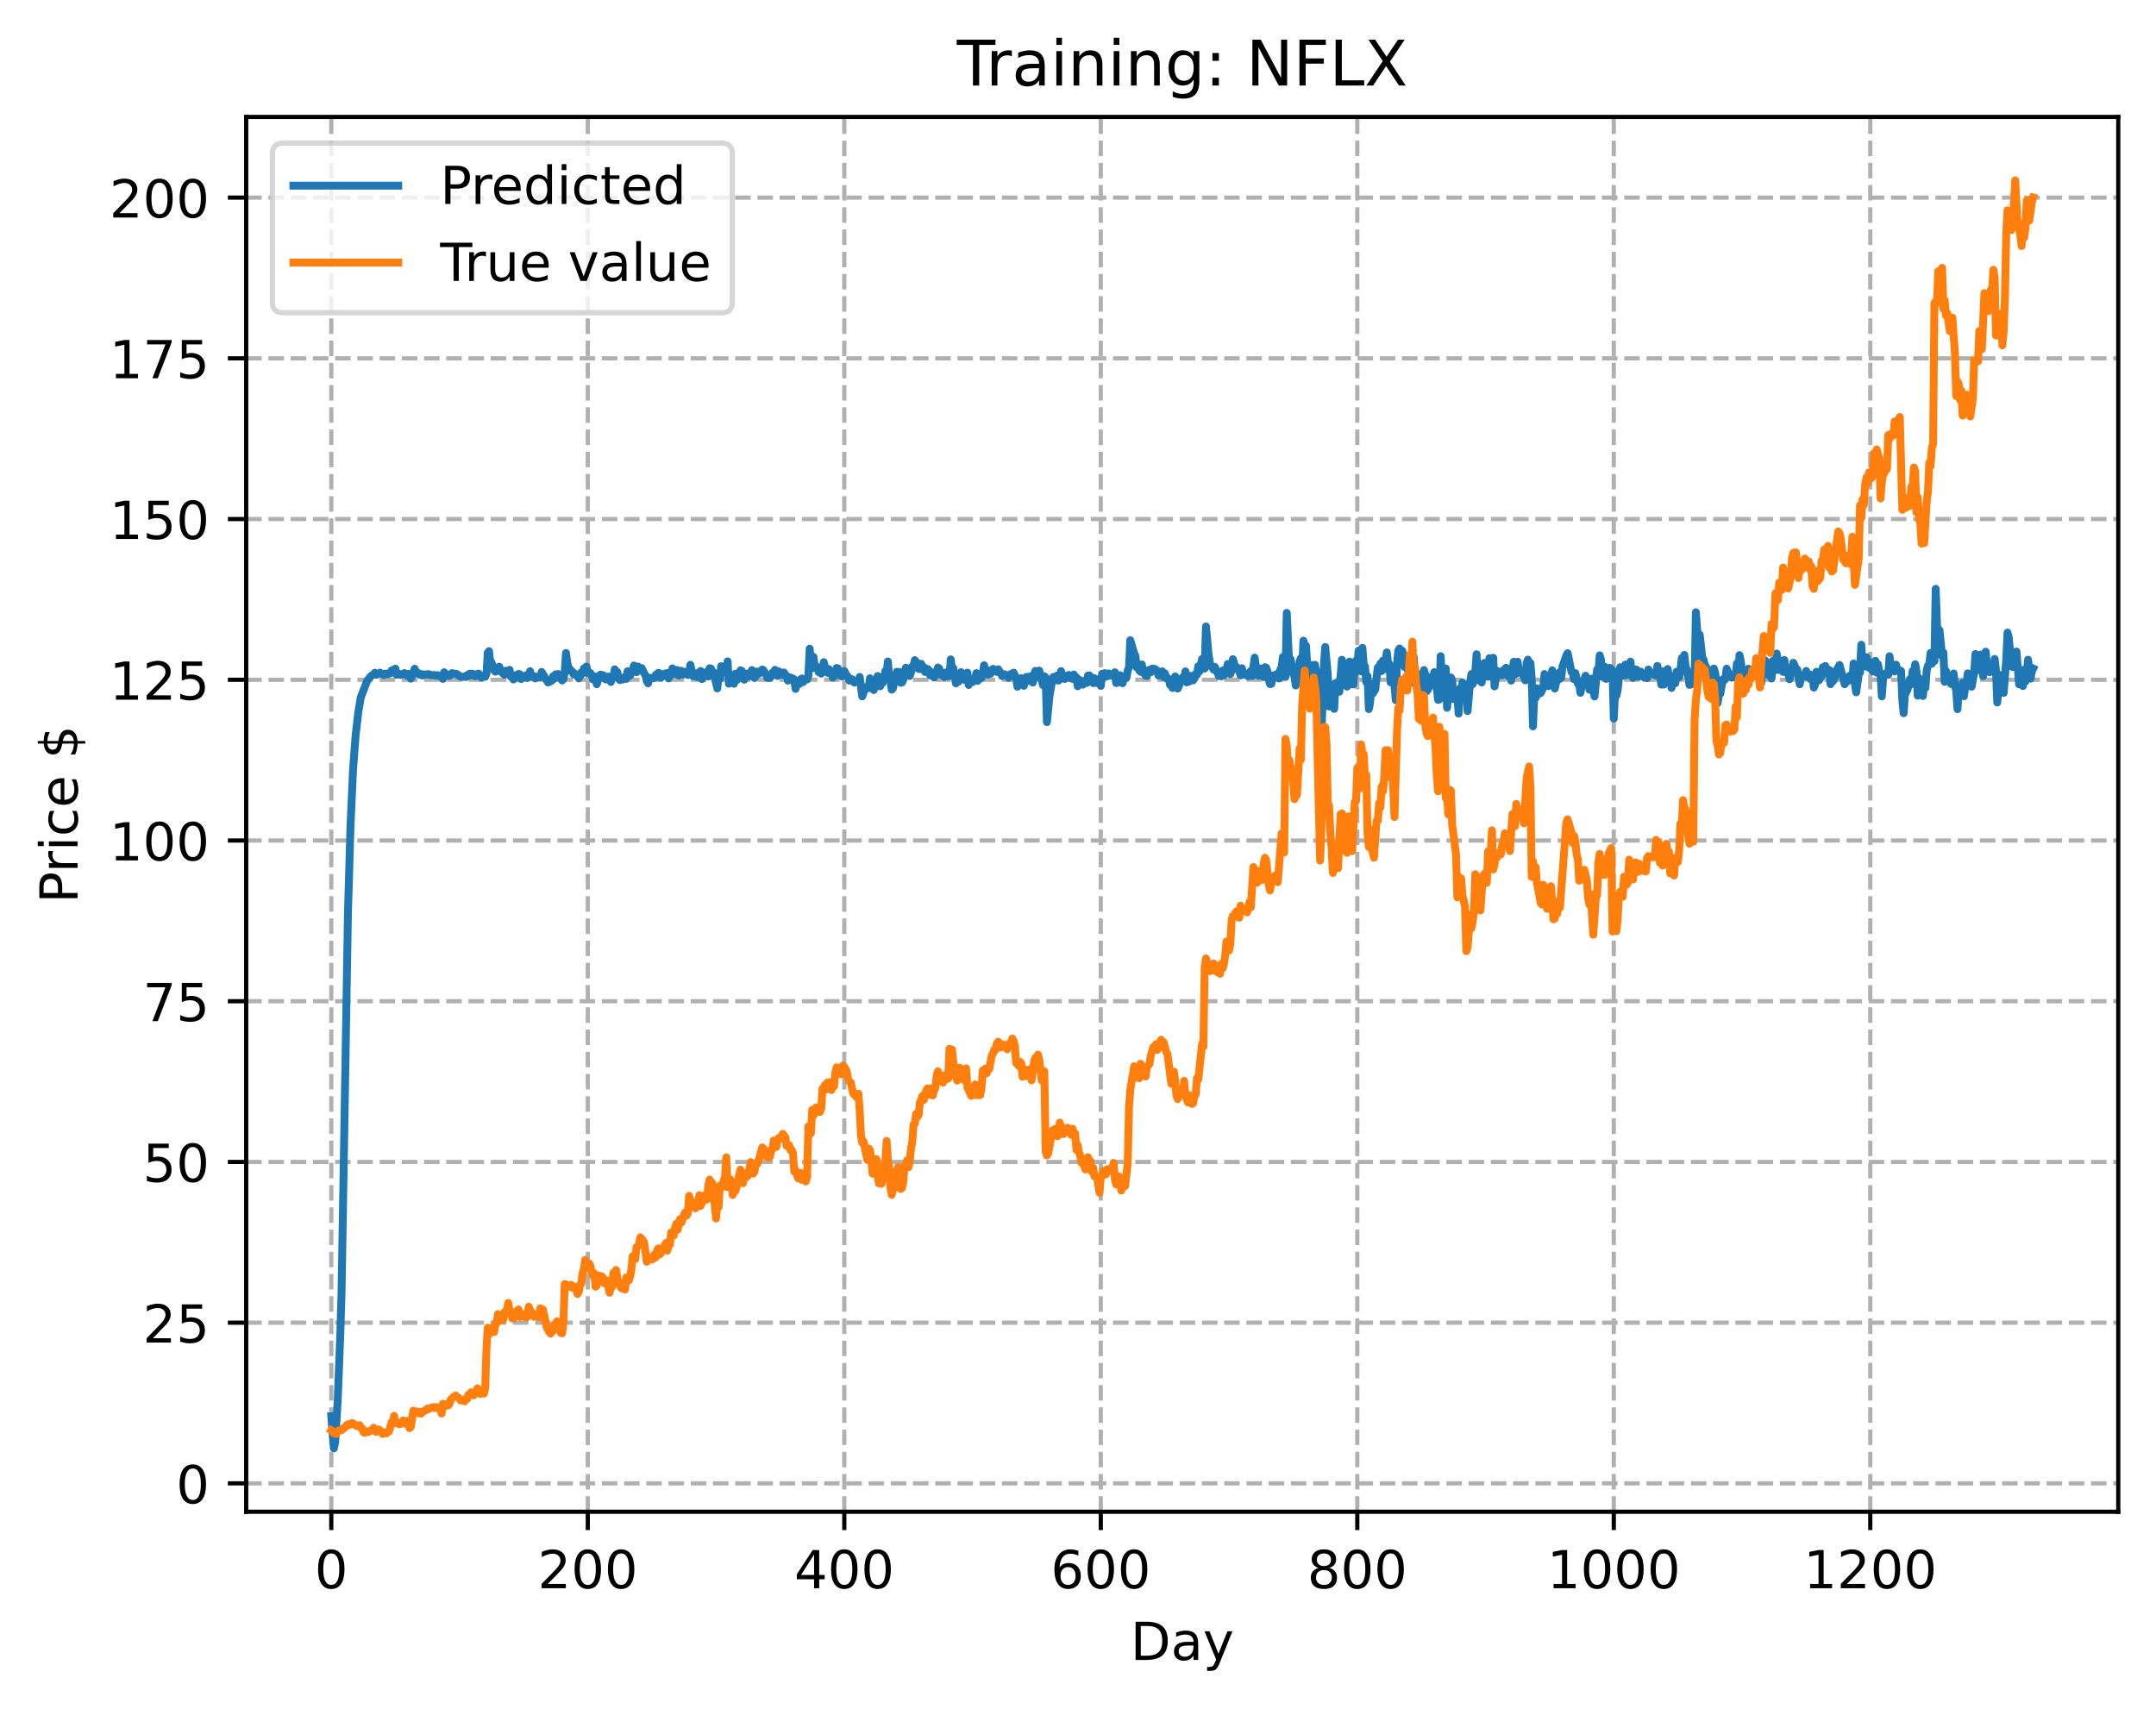 <?xml version="1.0" encoding="utf-8" standalone="no"?>
<!DOCTYPE svg PUBLIC "-//W3C//DTD SVG 1.1//EN"
  "http://www.w3.org/Graphics/SVG/1.1/DTD/svg11.dtd">
<!-- Created with matplotlib (https://matplotlib.org/) -->
<svg height="325.986pt" version="1.1" viewBox="0 0 411.286 325.986" width="411.286pt" xmlns="http://www.w3.org/2000/svg" xmlns:xlink="http://www.w3.org/1999/xlink">
 <defs>
  <style type="text/css">
*{stroke-linecap:butt;stroke-linejoin:round;}
  </style>
 </defs>
 <g id="figure_1">
  <g id="patch_1">
   <path d="M 0 325.986 
L 411.286 325.986 
L 411.286 0 
L 0 0 
z
" style="fill:#ffffff;"/>
  </g>
  <g id="axes_1">
   <g id="patch_2">
    <path d="M 46.966 288.43 
L 404.086 288.43 
L 404.086 22.318 
L 46.966 22.318 
z
" style="fill:#ffffff;"/>
   </g>
   <g id="matplotlib.axis_1">
    <g id="xtick_1">
     <g id="line2d_1">
      <path clip-path="url(#p1bf92be5ef)" d="M 63.198 288.43 
L 63.198 22.318 
" style="fill:none;stroke:#b0b0b0;stroke-dasharray:2.96,1.28;stroke-dashoffset:0;stroke-width:0.8;"/>
     </g>
     <g id="line2d_2">
      <defs>
       <path d="M 0 0 
L 0 3.5 
" id="m5e45a23b5d" style="stroke:#000000;stroke-width:0.8;"/>
      </defs>
      <g>
       <use style="stroke:#000000;stroke-width:0.8;" x="63.198" xlink:href="#m5e45a23b5d" y="288.43"/>
      </g>
     </g>
     <g id="text_1">
      <!-- 0 -->
      <defs>
       <path d="M 31.781 66.406 
Q 24.172 66.406 20.328 58.906 
Q 16.5 51.422 16.5 36.375 
Q 16.5 21.391 20.328 13.891 
Q 24.172 6.391 31.781 6.391 
Q 39.453 6.391 43.281 13.891 
Q 47.125 21.391 47.125 36.375 
Q 47.125 51.422 43.281 58.906 
Q 39.453 66.406 31.781 66.406 
z
M 31.781 74.219 
Q 44.047 74.219 50.516 64.516 
Q 56.984 54.828 56.984 36.375 
Q 56.984 17.969 50.516 8.266 
Q 44.047 -1.422 31.781 -1.422 
Q 19.531 -1.422 13.062 8.266 
Q 6.594 17.969 6.594 36.375 
Q 6.594 54.828 13.062 64.516 
Q 19.531 74.219 31.781 74.219 
z
" id="DejaVuSans-48"/>
      </defs>
      <g transform="translate(60.017 303.029)scale(0.1 -0.1)">
       <use xlink:href="#DejaVuSans-48"/>
      </g>
     </g>
    </g>
    <g id="xtick_2">
     <g id="line2d_3">
      <path clip-path="url(#p1bf92be5ef)" d="M 112.129 288.43 
L 112.129 22.318 
" style="fill:none;stroke:#b0b0b0;stroke-dasharray:2.96,1.28;stroke-dashoffset:0;stroke-width:0.8;"/>
     </g>
     <g id="line2d_4">
      <g>
       <use style="stroke:#000000;stroke-width:0.8;" x="112.129" xlink:href="#m5e45a23b5d" y="288.43"/>
      </g>
     </g>
     <g id="text_2">
      <!-- 200 -->
      <defs>
       <path d="M 19.188 8.297 
L 53.609 8.297 
L 53.609 0 
L 7.328 0 
L 7.328 8.297 
Q 12.938 14.109 22.625 23.891 
Q 32.328 33.688 34.812 36.531 
Q 39.547 41.844 41.422 45.531 
Q 43.312 49.219 43.312 52.781 
Q 43.312 58.594 39.234 62.25 
Q 35.156 65.922 28.609 65.922 
Q 23.969 65.922 18.812 64.312 
Q 13.672 62.703 7.812 59.422 
L 7.812 69.391 
Q 13.766 71.781 18.938 73 
Q 24.125 74.219 28.422 74.219 
Q 39.75 74.219 46.484 68.547 
Q 53.219 62.891 53.219 53.422 
Q 53.219 48.922 51.531 44.891 
Q 49.859 40.875 45.406 35.406 
Q 44.188 33.984 37.641 27.219 
Q 31.109 20.453 19.188 8.297 
z
" id="DejaVuSans-50"/>
      </defs>
      <g transform="translate(102.585 303.029)scale(0.1 -0.1)">
       <use xlink:href="#DejaVuSans-50"/>
       <use x="63.623" xlink:href="#DejaVuSans-48"/>
       <use x="127.246" xlink:href="#DejaVuSans-48"/>
      </g>
     </g>
    </g>
    <g id="xtick_3">
     <g id="line2d_5">
      <path clip-path="url(#p1bf92be5ef)" d="M 161.06 288.43 
L 161.06 22.318 
" style="fill:none;stroke:#b0b0b0;stroke-dasharray:2.96,1.28;stroke-dashoffset:0;stroke-width:0.8;"/>
     </g>
     <g id="line2d_6">
      <g>
       <use style="stroke:#000000;stroke-width:0.8;" x="161.06" xlink:href="#m5e45a23b5d" y="288.43"/>
      </g>
     </g>
     <g id="text_3">
      <!-- 400 -->
      <defs>
       <path d="M 37.797 64.312 
L 12.891 25.391 
L 37.797 25.391 
z
M 35.203 72.906 
L 47.609 72.906 
L 47.609 25.391 
L 58.016 25.391 
L 58.016 17.188 
L 47.609 17.188 
L 47.609 0 
L 37.797 0 
L 37.797 17.188 
L 4.891 17.188 
L 4.891 26.703 
z
" id="DejaVuSans-52"/>
      </defs>
      <g transform="translate(151.516 303.029)scale(0.1 -0.1)">
       <use xlink:href="#DejaVuSans-52"/>
       <use x="63.623" xlink:href="#DejaVuSans-48"/>
       <use x="127.246" xlink:href="#DejaVuSans-48"/>
      </g>
     </g>
    </g>
    <g id="xtick_4">
     <g id="line2d_7">
      <path clip-path="url(#p1bf92be5ef)" d="M 209.99 288.43 
L 209.99 22.318 
" style="fill:none;stroke:#b0b0b0;stroke-dasharray:2.96,1.28;stroke-dashoffset:0;stroke-width:0.8;"/>
     </g>
     <g id="line2d_8">
      <g>
       <use style="stroke:#000000;stroke-width:0.8;" x="209.99" xlink:href="#m5e45a23b5d" y="288.43"/>
      </g>
     </g>
     <g id="text_4">
      <!-- 600 -->
      <defs>
       <path d="M 33.016 40.375 
Q 26.375 40.375 22.484 35.828 
Q 18.609 31.297 18.609 23.391 
Q 18.609 15.531 22.484 10.953 
Q 26.375 6.391 33.016 6.391 
Q 39.656 6.391 43.531 10.953 
Q 47.406 15.531 47.406 23.391 
Q 47.406 31.297 43.531 35.828 
Q 39.656 40.375 33.016 40.375 
z
M 52.594 71.297 
L 52.594 62.312 
Q 48.875 64.062 45.094 64.984 
Q 41.312 65.922 37.594 65.922 
Q 27.828 65.922 22.672 59.328 
Q 17.531 52.734 16.797 39.406 
Q 19.672 43.656 24.016 45.922 
Q 28.375 48.188 33.594 48.188 
Q 44.578 48.188 50.953 41.516 
Q 57.328 34.859 57.328 23.391 
Q 57.328 12.156 50.688 5.359 
Q 44.047 -1.422 33.016 -1.422 
Q 20.359 -1.422 13.672 8.266 
Q 6.984 17.969 6.984 36.375 
Q 6.984 53.656 15.188 63.938 
Q 23.391 74.219 37.203 74.219 
Q 40.922 74.219 44.703 73.484 
Q 48.484 72.75 52.594 71.297 
z
" id="DejaVuSans-54"/>
      </defs>
      <g transform="translate(200.446 303.029)scale(0.1 -0.1)">
       <use xlink:href="#DejaVuSans-54"/>
       <use x="63.623" xlink:href="#DejaVuSans-48"/>
       <use x="127.246" xlink:href="#DejaVuSans-48"/>
      </g>
     </g>
    </g>
    <g id="xtick_5">
     <g id="line2d_9">
      <path clip-path="url(#p1bf92be5ef)" d="M 258.921 288.43 
L 258.921 22.318 
" style="fill:none;stroke:#b0b0b0;stroke-dasharray:2.96,1.28;stroke-dashoffset:0;stroke-width:0.8;"/>
     </g>
     <g id="line2d_10">
      <g>
       <use style="stroke:#000000;stroke-width:0.8;" x="258.921" xlink:href="#m5e45a23b5d" y="288.43"/>
      </g>
     </g>
     <g id="text_5">
      <!-- 800 -->
      <defs>
       <path d="M 31.781 34.625 
Q 24.75 34.625 20.719 30.859 
Q 16.703 27.094 16.703 20.516 
Q 16.703 13.922 20.719 10.156 
Q 24.75 6.391 31.781 6.391 
Q 38.812 6.391 42.859 10.172 
Q 46.922 13.969 46.922 20.516 
Q 46.922 27.094 42.891 30.859 
Q 38.875 34.625 31.781 34.625 
z
M 21.922 38.812 
Q 15.578 40.375 12.031 44.719 
Q 8.5 49.078 8.5 55.328 
Q 8.5 64.062 14.719 69.141 
Q 20.953 74.219 31.781 74.219 
Q 42.672 74.219 48.875 69.141 
Q 55.078 64.062 55.078 55.328 
Q 55.078 49.078 51.531 44.719 
Q 48 40.375 41.703 38.812 
Q 48.828 37.156 52.797 32.312 
Q 56.781 27.484 56.781 20.516 
Q 56.781 9.906 50.312 4.234 
Q 43.844 -1.422 31.781 -1.422 
Q 19.734 -1.422 13.25 4.234 
Q 6.781 9.906 6.781 20.516 
Q 6.781 27.484 10.781 32.312 
Q 14.797 37.156 21.922 38.812 
z
M 18.312 54.391 
Q 18.312 48.734 21.844 45.562 
Q 25.391 42.391 31.781 42.391 
Q 38.141 42.391 41.719 45.562 
Q 45.312 48.734 45.312 54.391 
Q 45.312 60.062 41.719 63.234 
Q 38.141 66.406 31.781 66.406 
Q 25.391 66.406 21.844 63.234 
Q 18.312 60.062 18.312 54.391 
z
" id="DejaVuSans-56"/>
      </defs>
      <g transform="translate(249.377 303.029)scale(0.1 -0.1)">
       <use xlink:href="#DejaVuSans-56"/>
       <use x="63.623" xlink:href="#DejaVuSans-48"/>
       <use x="127.246" xlink:href="#DejaVuSans-48"/>
      </g>
     </g>
    </g>
    <g id="xtick_6">
     <g id="line2d_11">
      <path clip-path="url(#p1bf92be5ef)" d="M 307.851 288.43 
L 307.851 22.318 
" style="fill:none;stroke:#b0b0b0;stroke-dasharray:2.96,1.28;stroke-dashoffset:0;stroke-width:0.8;"/>
     </g>
     <g id="line2d_12">
      <g>
       <use style="stroke:#000000;stroke-width:0.8;" x="307.851" xlink:href="#m5e45a23b5d" y="288.43"/>
      </g>
     </g>
     <g id="text_6">
      <!-- 1000 -->
      <defs>
       <path d="M 12.406 8.297 
L 28.516 8.297 
L 28.516 63.922 
L 10.984 60.406 
L 10.984 69.391 
L 28.422 72.906 
L 38.281 72.906 
L 38.281 8.297 
L 54.391 8.297 
L 54.391 0 
L 12.406 0 
z
" id="DejaVuSans-49"/>
      </defs>
      <g transform="translate(295.126 303.029)scale(0.1 -0.1)">
       <use xlink:href="#DejaVuSans-49"/>
       <use x="63.623" xlink:href="#DejaVuSans-48"/>
       <use x="127.246" xlink:href="#DejaVuSans-48"/>
       <use x="190.869" xlink:href="#DejaVuSans-48"/>
      </g>
     </g>
    </g>
    <g id="xtick_7">
     <g id="line2d_13">
      <path clip-path="url(#p1bf92be5ef)" d="M 356.782 288.43 
L 356.782 22.318 
" style="fill:none;stroke:#b0b0b0;stroke-dasharray:2.96,1.28;stroke-dashoffset:0;stroke-width:0.8;"/>
     </g>
     <g id="line2d_14">
      <g>
       <use style="stroke:#000000;stroke-width:0.8;" x="356.782" xlink:href="#m5e45a23b5d" y="288.43"/>
      </g>
     </g>
     <g id="text_7">
      <!-- 1200 -->
      <g transform="translate(344.057 303.029)scale(0.1 -0.1)">
       <use xlink:href="#DejaVuSans-49"/>
       <use x="63.623" xlink:href="#DejaVuSans-50"/>
       <use x="127.246" xlink:href="#DejaVuSans-48"/>
       <use x="190.869" xlink:href="#DejaVuSans-48"/>
      </g>
     </g>
    </g>
    <g id="text_8">
     <!-- Day -->
     <defs>
      <path d="M 19.672 64.797 
L 19.672 8.109 
L 31.594 8.109 
Q 46.688 8.109 53.688 14.938 
Q 60.688 21.781 60.688 36.531 
Q 60.688 51.172 53.688 57.984 
Q 46.688 64.797 31.594 64.797 
z
M 9.812 72.906 
L 30.078 72.906 
Q 51.266 72.906 61.172 64.094 
Q 71.094 55.281 71.094 36.531 
Q 71.094 17.672 61.125 8.828 
Q 51.172 0 30.078 0 
L 9.812 0 
z
" id="DejaVuSans-68"/>
      <path d="M 34.281 27.484 
Q 23.391 27.484 19.188 25 
Q 14.984 22.516 14.984 16.5 
Q 14.984 11.719 18.141 8.906 
Q 21.297 6.109 26.703 6.109 
Q 34.188 6.109 38.703 11.406 
Q 43.219 16.703 43.219 25.484 
L 43.219 27.484 
z
M 52.203 31.203 
L 52.203 0 
L 43.219 0 
L 43.219 8.297 
Q 40.141 3.328 35.547 0.953 
Q 30.953 -1.422 24.312 -1.422 
Q 15.922 -1.422 10.953 3.297 
Q 6 8.016 6 15.922 
Q 6 25.141 12.172 29.828 
Q 18.359 34.516 30.609 34.516 
L 43.219 34.516 
L 43.219 35.406 
Q 43.219 41.609 39.141 45 
Q 35.062 48.391 27.688 48.391 
Q 23 48.391 18.547 47.266 
Q 14.109 46.141 10.016 43.891 
L 10.016 52.203 
Q 14.938 54.109 19.578 55.047 
Q 24.219 56 28.609 56 
Q 40.484 56 46.344 49.844 
Q 52.203 43.703 52.203 31.203 
z
" id="DejaVuSans-97"/>
      <path d="M 32.172 -5.078 
Q 28.375 -14.844 24.75 -17.812 
Q 21.141 -20.797 15.094 -20.797 
L 7.906 -20.797 
L 7.906 -13.281 
L 13.188 -13.281 
Q 16.891 -13.281 18.938 -11.516 
Q 21 -9.766 23.484 -3.219 
L 25.094 0.875 
L 2.984 54.688 
L 12.5 54.688 
L 29.594 11.922 
L 46.688 54.688 
L 56.203 54.688 
z
" id="DejaVuSans-121"/>
     </defs>
     <g transform="translate(215.652 316.707)scale(0.1 -0.1)">
      <use xlink:href="#DejaVuSans-68"/>
      <use x="77.002" xlink:href="#DejaVuSans-97"/>
      <use x="138.281" xlink:href="#DejaVuSans-121"/>
     </g>
    </g>
   </g>
   <g id="matplotlib.axis_2">
    <g id="ytick_1">
     <g id="line2d_15">
      <path clip-path="url(#p1bf92be5ef)" d="M 46.966 283.019 
L 404.086 283.019 
" style="fill:none;stroke:#b0b0b0;stroke-dasharray:2.96,1.28;stroke-dashoffset:0;stroke-width:0.8;"/>
     </g>
     <g id="line2d_16">
      <defs>
       <path d="M 0 0 
L -3.5 0 
" id="m17e4b4556e" style="stroke:#000000;stroke-width:0.8;"/>
      </defs>
      <g>
       <use style="stroke:#000000;stroke-width:0.8;" x="46.966" xlink:href="#m17e4b4556e" y="283.019"/>
      </g>
     </g>
     <g id="text_9">
      <!-- 0 -->
      <g transform="translate(33.603 286.819)scale(0.1 -0.1)">
       <use xlink:href="#DejaVuSans-48"/>
      </g>
     </g>
    </g>
    <g id="ytick_2">
     <g id="line2d_17">
      <path clip-path="url(#p1bf92be5ef)" d="M 46.966 252.355 
L 404.086 252.355 
" style="fill:none;stroke:#b0b0b0;stroke-dasharray:2.96,1.28;stroke-dashoffset:0;stroke-width:0.8;"/>
     </g>
     <g id="line2d_18">
      <g>
       <use style="stroke:#000000;stroke-width:0.8;" x="46.966" xlink:href="#m17e4b4556e" y="252.355"/>
      </g>
     </g>
     <g id="text_10">
      <!-- 25 -->
      <defs>
       <path d="M 10.797 72.906 
L 49.516 72.906 
L 49.516 64.594 
L 19.828 64.594 
L 19.828 46.734 
Q 21.969 47.469 24.109 47.828 
Q 26.266 48.188 28.422 48.188 
Q 40.625 48.188 47.75 41.5 
Q 54.891 34.812 54.891 23.391 
Q 54.891 11.625 47.562 5.094 
Q 40.234 -1.422 26.906 -1.422 
Q 22.312 -1.422 17.547 -0.641 
Q 12.797 0.141 7.719 1.703 
L 7.719 11.625 
Q 12.109 9.234 16.797 8.062 
Q 21.484 6.891 26.703 6.891 
Q 35.156 6.891 40.078 11.328 
Q 45.016 15.766 45.016 23.391 
Q 45.016 31 40.078 35.438 
Q 35.156 39.891 26.703 39.891 
Q 22.75 39.891 18.812 39.016 
Q 14.891 38.141 10.797 36.281 
z
" id="DejaVuSans-53"/>
      </defs>
      <g transform="translate(27.241 256.154)scale(0.1 -0.1)">
       <use xlink:href="#DejaVuSans-50"/>
       <use x="63.623" xlink:href="#DejaVuSans-53"/>
      </g>
     </g>
    </g>
    <g id="ytick_3">
     <g id="line2d_19">
      <path clip-path="url(#p1bf92be5ef)" d="M 46.966 221.69 
L 404.086 221.69 
" style="fill:none;stroke:#b0b0b0;stroke-dasharray:2.96,1.28;stroke-dashoffset:0;stroke-width:0.8;"/>
     </g>
     <g id="line2d_20">
      <g>
       <use style="stroke:#000000;stroke-width:0.8;" x="46.966" xlink:href="#m17e4b4556e" y="221.69"/>
      </g>
     </g>
     <g id="text_11">
      <!-- 50 -->
      <g transform="translate(27.241 225.489)scale(0.1 -0.1)">
       <use xlink:href="#DejaVuSans-53"/>
       <use x="63.623" xlink:href="#DejaVuSans-48"/>
      </g>
     </g>
    </g>
    <g id="ytick_4">
     <g id="line2d_21">
      <path clip-path="url(#p1bf92be5ef)" d="M 46.966 191.025 
L 404.086 191.025 
" style="fill:none;stroke:#b0b0b0;stroke-dasharray:2.96,1.28;stroke-dashoffset:0;stroke-width:0.8;"/>
     </g>
     <g id="line2d_22">
      <g>
       <use style="stroke:#000000;stroke-width:0.8;" x="46.966" xlink:href="#m17e4b4556e" y="191.025"/>
      </g>
     </g>
     <g id="text_12">
      <!-- 75 -->
      <defs>
       <path d="M 8.203 72.906 
L 55.078 72.906 
L 55.078 68.703 
L 28.609 0 
L 18.312 0 
L 43.219 64.594 
L 8.203 64.594 
z
" id="DejaVuSans-55"/>
      </defs>
      <g transform="translate(27.241 194.824)scale(0.1 -0.1)">
       <use xlink:href="#DejaVuSans-55"/>
       <use x="63.623" xlink:href="#DejaVuSans-53"/>
      </g>
     </g>
    </g>
    <g id="ytick_5">
     <g id="line2d_23">
      <path clip-path="url(#p1bf92be5ef)" d="M 46.966 160.36 
L 404.086 160.36 
" style="fill:none;stroke:#b0b0b0;stroke-dasharray:2.96,1.28;stroke-dashoffset:0;stroke-width:0.8;"/>
     </g>
     <g id="line2d_24">
      <g>
       <use style="stroke:#000000;stroke-width:0.8;" x="46.966" xlink:href="#m17e4b4556e" y="160.36"/>
      </g>
     </g>
     <g id="text_13">
      <!-- 100 -->
      <g transform="translate(20.878 164.16)scale(0.1 -0.1)">
       <use xlink:href="#DejaVuSans-49"/>
       <use x="63.623" xlink:href="#DejaVuSans-48"/>
       <use x="127.246" xlink:href="#DejaVuSans-48"/>
      </g>
     </g>
    </g>
    <g id="ytick_6">
     <g id="line2d_25">
      <path clip-path="url(#p1bf92be5ef)" d="M 46.966 129.696 
L 404.086 129.696 
" style="fill:none;stroke:#b0b0b0;stroke-dasharray:2.96,1.28;stroke-dashoffset:0;stroke-width:0.8;"/>
     </g>
     <g id="line2d_26">
      <g>
       <use style="stroke:#000000;stroke-width:0.8;" x="46.966" xlink:href="#m17e4b4556e" y="129.696"/>
      </g>
     </g>
     <g id="text_14">
      <!-- 125 -->
      <g transform="translate(20.878 133.495)scale(0.1 -0.1)">
       <use xlink:href="#DejaVuSans-49"/>
       <use x="63.623" xlink:href="#DejaVuSans-50"/>
       <use x="127.246" xlink:href="#DejaVuSans-53"/>
      </g>
     </g>
    </g>
    <g id="ytick_7">
     <g id="line2d_27">
      <path clip-path="url(#p1bf92be5ef)" d="M 46.966 99.031 
L 404.086 99.031 
" style="fill:none;stroke:#b0b0b0;stroke-dasharray:2.96,1.28;stroke-dashoffset:0;stroke-width:0.8;"/>
     </g>
     <g id="line2d_28">
      <g>
       <use style="stroke:#000000;stroke-width:0.8;" x="46.966" xlink:href="#m17e4b4556e" y="99.031"/>
      </g>
     </g>
     <g id="text_15">
      <!-- 150 -->
      <g transform="translate(20.878 102.83)scale(0.1 -0.1)">
       <use xlink:href="#DejaVuSans-49"/>
       <use x="63.623" xlink:href="#DejaVuSans-53"/>
       <use x="127.246" xlink:href="#DejaVuSans-48"/>
      </g>
     </g>
    </g>
    <g id="ytick_8">
     <g id="line2d_29">
      <path clip-path="url(#p1bf92be5ef)" d="M 46.966 68.366 
L 404.086 68.366 
" style="fill:none;stroke:#b0b0b0;stroke-dasharray:2.96,1.28;stroke-dashoffset:0;stroke-width:0.8;"/>
     </g>
     <g id="line2d_30">
      <g>
       <use style="stroke:#000000;stroke-width:0.8;" x="46.966" xlink:href="#m17e4b4556e" y="68.366"/>
      </g>
     </g>
     <g id="text_16">
      <!-- 175 -->
      <g transform="translate(20.878 72.165)scale(0.1 -0.1)">
       <use xlink:href="#DejaVuSans-49"/>
       <use x="63.623" xlink:href="#DejaVuSans-55"/>
       <use x="127.246" xlink:href="#DejaVuSans-53"/>
      </g>
     </g>
    </g>
    <g id="ytick_9">
     <g id="line2d_31">
      <path clip-path="url(#p1bf92be5ef)" d="M 46.966 37.701 
L 404.086 37.701 
" style="fill:none;stroke:#b0b0b0;stroke-dasharray:2.96,1.28;stroke-dashoffset:0;stroke-width:0.8;"/>
     </g>
     <g id="line2d_32">
      <g>
       <use style="stroke:#000000;stroke-width:0.8;" x="46.966" xlink:href="#m17e4b4556e" y="37.701"/>
      </g>
     </g>
     <g id="text_17">
      <!-- 200 -->
      <g transform="translate(20.878 41.501)scale(0.1 -0.1)">
       <use xlink:href="#DejaVuSans-50"/>
       <use x="63.623" xlink:href="#DejaVuSans-48"/>
       <use x="127.246" xlink:href="#DejaVuSans-48"/>
      </g>
     </g>
    </g>
    <g id="text_18">
     <!-- Price $ -->
     <defs>
      <path d="M 19.672 64.797 
L 19.672 37.406 
L 32.078 37.406 
Q 38.969 37.406 42.719 40.969 
Q 46.484 44.531 46.484 51.125 
Q 46.484 57.672 42.719 61.234 
Q 38.969 64.797 32.078 64.797 
z
M 9.812 72.906 
L 32.078 72.906 
Q 44.344 72.906 50.609 67.359 
Q 56.891 61.812 56.891 51.125 
Q 56.891 40.328 50.609 34.812 
Q 44.344 29.297 32.078 29.297 
L 19.672 29.297 
L 19.672 0 
L 9.812 0 
z
" id="DejaVuSans-80"/>
      <path d="M 41.109 46.297 
Q 39.594 47.172 37.812 47.578 
Q 36.031 48 33.891 48 
Q 26.266 48 22.188 43.047 
Q 18.109 38.094 18.109 28.812 
L 18.109 0 
L 9.078 0 
L 9.078 54.688 
L 18.109 54.688 
L 18.109 46.188 
Q 20.953 51.172 25.484 53.578 
Q 30.031 56 36.531 56 
Q 37.453 56 38.578 55.875 
Q 39.703 55.766 41.062 55.516 
z
" id="DejaVuSans-114"/>
      <path d="M 9.422 54.688 
L 18.406 54.688 
L 18.406 0 
L 9.422 0 
z
M 9.422 75.984 
L 18.406 75.984 
L 18.406 64.594 
L 9.422 64.594 
z
" id="DejaVuSans-105"/>
      <path d="M 48.781 52.594 
L 48.781 44.188 
Q 44.969 46.297 41.141 47.344 
Q 37.312 48.391 33.406 48.391 
Q 24.656 48.391 19.812 42.844 
Q 14.984 37.312 14.984 27.297 
Q 14.984 17.281 19.812 11.734 
Q 24.656 6.203 33.406 6.203 
Q 37.312 6.203 41.141 7.25 
Q 44.969 8.297 48.781 10.406 
L 48.781 2.094 
Q 45.016 0.344 40.984 -0.531 
Q 36.969 -1.422 32.422 -1.422 
Q 20.062 -1.422 12.781 6.344 
Q 5.516 14.109 5.516 27.297 
Q 5.516 40.672 12.859 48.328 
Q 20.219 56 33.016 56 
Q 37.156 56 41.109 55.141 
Q 45.062 54.297 48.781 52.594 
z
" id="DejaVuSans-99"/>
      <path d="M 56.203 29.594 
L 56.203 25.203 
L 14.891 25.203 
Q 15.484 15.922 20.484 11.062 
Q 25.484 6.203 34.422 6.203 
Q 39.594 6.203 44.453 7.469 
Q 49.312 8.734 54.109 11.281 
L 54.109 2.781 
Q 49.266 0.734 44.188 -0.344 
Q 39.109 -1.422 33.891 -1.422 
Q 20.797 -1.422 13.156 6.188 
Q 5.516 13.812 5.516 26.812 
Q 5.516 40.234 12.766 48.109 
Q 20.016 56 32.328 56 
Q 43.359 56 49.781 48.891 
Q 56.203 41.797 56.203 29.594 
z
M 47.219 32.234 
Q 47.125 39.594 43.094 43.984 
Q 39.062 48.391 32.422 48.391 
Q 24.906 48.391 20.391 44.141 
Q 15.875 39.891 15.188 32.172 
z
" id="DejaVuSans-101"/>
      <path id="DejaVuSans-32"/>
      <path d="M 33.797 -14.703 
L 28.906 -14.703 
L 28.859 0 
Q 23.734 0.094 18.609 1.188 
Q 13.484 2.297 8.297 4.5 
L 8.297 13.281 
Q 13.281 10.156 18.375 8.562 
Q 23.484 6.984 28.906 6.938 
L 28.906 29.203 
Q 18.109 30.953 13.203 35.156 
Q 8.297 39.359 8.297 46.688 
Q 8.297 54.641 13.625 59.219 
Q 18.953 63.812 28.906 64.5 
L 28.906 75.984 
L 33.797 75.984 
L 33.797 64.656 
Q 38.328 64.453 42.578 63.688 
Q 46.828 62.938 50.875 61.625 
L 50.875 53.078 
Q 46.828 55.125 42.547 56.25 
Q 38.281 57.375 33.797 57.562 
L 33.797 36.719 
Q 44.875 35.016 50.094 30.609 
Q 55.328 26.219 55.328 18.609 
Q 55.328 10.359 49.781 5.594 
Q 44.234 0.828 33.797 0.094 
z
M 28.906 37.594 
L 28.906 57.625 
Q 23.25 56.984 20.266 54.391 
Q 17.281 51.812 17.281 47.516 
Q 17.281 43.312 20.031 40.969 
Q 22.797 38.625 28.906 37.594 
z
M 33.797 28.219 
L 33.797 7.078 
Q 39.984 7.906 43.141 10.594 
Q 46.297 13.281 46.297 17.672 
Q 46.297 21.969 43.281 24.5 
Q 40.281 27.047 33.797 28.219 
z
" id="DejaVuSans-36"/>
     </defs>
     <g transform="translate(14.798 172.342)rotate(-90)scale(0.1 -0.1)">
      <use xlink:href="#DejaVuSans-80"/>
      <use x="58.553" xlink:href="#DejaVuSans-114"/>
      <use x="99.666" xlink:href="#DejaVuSans-105"/>
      <use x="127.449" xlink:href="#DejaVuSans-99"/>
      <use x="182.43" xlink:href="#DejaVuSans-101"/>
      <use x="243.953" xlink:href="#DejaVuSans-32"/>
      <use x="275.74" xlink:href="#DejaVuSans-36"/>
     </g>
    </g>
   </g>
   <g id="line2d_33">
    <path clip-path="url(#p1bf92be5ef)" d="M 63.198 270.188 
L 63.688 276.334 
L 63.932 275.224 
L 64.422 267.196 
L 64.911 254.786 
L 65.156 246.571 
L 65.645 217.682 
L 66.379 174.076 
L 66.868 157.419 
L 67.357 146.711 
L 67.847 140.232 
L 68.336 135.994 
L 68.825 133.051 
L 70.049 129.879 
L 70.783 128.976 
L 71.272 128.651 
L 71.517 128.349 
L 71.761 128.744 
L 72.006 128.693 
L 72.495 128.332 
L 73.229 128.795 
L 73.474 128.544 
L 73.718 128.518 
L 73.963 128.645 
L 74.208 128.451 
L 74.452 128.473 
L 74.697 127.924 
L 74.942 127.813 
L 75.186 128.108 
L 75.431 127.575 
L 75.676 128.749 
L 76.165 128.564 
L 76.41 128.772 
L 76.899 128.581 
L 77.144 128.413 
L 77.633 128.914 
L 77.878 128.558 
L 78.122 128.637 
L 78.367 129.49 
L 78.611 129.05 
L 79.101 127.591 
L 79.345 128.246 
L 79.59 128.467 
L 79.835 128.425 
L 80.079 128.744 
L 80.324 128.617 
L 80.569 128.876 
L 80.813 128.661 
L 81.058 128.727 
L 81.303 128.645 
L 81.547 128.719 
L 81.792 128.613 
L 82.037 128.778 
L 83.015 128.807 
L 83.26 128.933 
L 83.505 128.821 
L 83.994 129.028 
L 84.239 128.972 
L 84.483 129.532 
L 84.728 128.258 
L 84.972 128.941 
L 85.217 128.639 
L 85.706 128.961 
L 85.951 128.818 
L 86.196 128.434 
L 87.174 128.604 
L 87.419 128.875 
L 87.664 128.925 
L 87.908 129.142 
L 88.153 129.176 
L 88.642 129.073 
L 88.887 129.172 
L 89.132 128.792 
L 89.376 128.968 
L 89.621 128.525 
L 89.866 128.792 
L 90.11 128.531 
L 90.355 128.908 
L 90.599 129.027 
L 91.089 128.563 
L 91.333 128.526 
L 91.823 129.283 
L 92.312 128.947 
L 92.557 129.128 
L 92.801 128.548 
L 93.046 124.531 
L 93.291 124.237 
L 93.535 126.607 
L 93.78 126.421 
L 94.269 127.908 
L 94.514 128.151 
L 94.759 127.352 
L 95.003 127.943 
L 95.248 127.217 
L 95.493 128.054 
L 96.227 128.738 
L 96.471 127.972 
L 96.716 128.254 
L 96.96 128.258 
L 97.205 127.799 
L 97.45 129.123 
L 97.694 128.923 
L 97.939 129.64 
L 98.184 129.392 
L 98.428 128.808 
L 98.673 128.92 
L 98.918 128.587 
L 99.162 128.64 
L 99.407 129.556 
L 99.896 129.061 
L 100.141 129.203 
L 100.386 128.832 
L 100.63 129.354 
L 100.875 129.04 
L 101.12 128.068 
L 101.364 128.881 
L 101.609 129.207 
L 101.854 129.028 
L 102.098 129.445 
L 102.343 129.104 
L 102.832 129.222 
L 103.077 129.212 
L 103.321 128.205 
L 104.545 130.211 
L 105.279 129.859 
L 105.523 129.018 
L 105.768 129.466 
L 106.013 128.641 
L 106.257 128.858 
L 106.502 128.605 
L 106.747 128.842 
L 106.991 129.525 
L 107.236 129.832 
L 107.481 129.571 
L 107.725 128.353 
L 107.97 124.586 
L 108.215 126.497 
L 108.459 127.474 
L 108.704 127.635 
L 108.948 128.038 
L 109.193 128.154 
L 109.438 128.675 
L 109.682 128.538 
L 110.172 129.065 
L 110.416 129.431 
L 110.661 129.004 
L 110.906 128.274 
L 111.15 128.477 
L 111.395 127.507 
L 111.64 127.65 
L 111.884 127.166 
L 112.129 128.416 
L 112.374 128.267 
L 112.618 128.413 
L 112.863 128.802 
L 113.108 129.635 
L 113.352 129.549 
L 113.597 129.102 
L 113.842 130.543 
L 114.331 128.892 
L 114.575 128.713 
L 114.82 129.291 
L 115.065 128.837 
L 115.309 129.13 
L 115.554 129.635 
L 115.799 129.148 
L 116.043 129.09 
L 116.533 130.117 
L 116.777 128.964 
L 117.022 129.252 
L 117.267 127.706 
L 117.511 128.355 
L 117.756 128.205 
L 118.001 129.338 
L 118.245 129.754 
L 118.49 129.573 
L 118.735 129.67 
L 118.979 129.538 
L 119.224 129.12 
L 119.469 129.531 
L 119.713 128.068 
L 119.958 128.817 
L 120.203 128.902 
L 120.692 127.945 
L 120.936 126.976 
L 121.181 128.099 
L 121.426 128.252 
L 121.67 127.167 
L 121.915 127.783 
L 122.16 127.867 
L 122.404 127.467 
L 122.894 128.489 
L 123.138 128.831 
L 123.383 129.954 
L 123.628 130.373 
L 123.872 129.318 
L 124.606 129.417 
L 124.851 129.228 
L 125.096 128.746 
L 125.34 129.194 
L 125.585 128.371 
L 125.83 128.467 
L 126.074 129.316 
L 126.808 128.526 
L 127.297 128.412 
L 127.542 129.436 
L 127.787 128.656 
L 128.031 128.743 
L 128.276 127.521 
L 128.521 128.423 
L 128.765 128.594 
L 129.01 127.847 
L 129.255 127.863 
L 129.499 128.89 
L 129.744 128.088 
L 129.989 127.997 
L 130.233 128.715 
L 130.478 128.223 
L 130.967 128.178 
L 131.212 128.78 
L 131.457 128.52 
L 131.701 126.839 
L 132.191 128.989 
L 132.435 128.451 
L 132.68 128.979 
L 132.924 129.183 
L 133.169 128.36 
L 133.414 128.789 
L 133.658 128.016 
L 133.903 129.556 
L 134.148 128.793 
L 134.392 128.84 
L 134.637 128.279 
L 135.126 129.073 
L 135.371 127.501 
L 135.616 127.546 
L 135.86 128.921 
L 136.105 128.254 
L 136.839 131.348 
L 137.084 128.969 
L 137.328 129.548 
L 137.573 127.103 
L 137.818 128.266 
L 138.062 128.337 
L 138.307 127.832 
L 138.551 127.931 
L 138.796 126.183 
L 139.041 130.436 
L 139.285 128.774 
L 139.53 128.822 
L 139.775 129.201 
L 140.019 130.466 
L 140.264 128.552 
L 140.509 129.779 
L 140.998 128.434 
L 141.243 127.901 
L 141.487 127.963 
L 141.977 129.684 
L 142.221 128.568 
L 142.466 128.514 
L 142.711 129.107 
L 142.955 128.869 
L 143.445 127.848 
L 143.689 129.064 
L 143.934 129.359 
L 144.178 128.964 
L 144.423 128.127 
L 144.668 128.58 
L 144.912 128.46 
L 145.402 127.753 
L 145.646 127.875 
L 145.891 128.41 
L 146.136 128.623 
L 146.38 129.342 
L 146.625 128.963 
L 146.87 129.347 
L 147.114 129.076 
L 147.359 128.354 
L 147.604 128.565 
L 147.848 127.8 
L 148.093 128.694 
L 148.338 128.971 
L 148.582 128.096 
L 149.316 128.732 
L 149.561 128.304 
L 149.806 128.774 
L 150.05 128.943 
L 150.295 129.852 
L 150.784 129.255 
L 151.029 129.745 
L 151.273 129.449 
L 151.518 129.689 
L 151.763 131.437 
L 152.007 130.342 
L 152.497 130.491 
L 152.741 129.597 
L 152.986 129.445 
L 153.231 130.131 
L 153.475 129.626 
L 153.965 129.632 
L 154.209 128.985 
L 154.454 123.772 
L 154.699 126.333 
L 154.943 127.517 
L 155.188 125.331 
L 155.433 127.298 
L 155.677 127.216 
L 155.922 127.253 
L 156.166 128.236 
L 156.411 128.172 
L 156.656 128.526 
L 156.9 128.258 
L 157.145 126.337 
L 157.39 127.342 
L 157.634 127.435 
L 157.879 128.366 
L 158.124 127.686 
L 158.368 128.217 
L 158.613 128.259 
L 158.858 129.291 
L 159.102 128.399 
L 159.347 128.911 
L 159.592 127.448 
L 159.836 127.502 
L 160.081 128.414 
L 160.326 128.156 
L 160.57 129.055 
L 160.815 128.921 
L 161.06 128.01 
L 161.549 128.949 
L 161.794 129.117 
L 162.038 129.863 
L 162.527 129.589 
L 162.772 130.065 
L 163.017 130.242 
L 163.261 130.009 
L 163.506 129.975 
L 163.751 129.726 
L 163.995 129.15 
L 164.485 132.869 
L 164.729 132.216 
L 164.974 131.122 
L 165.219 131.431 
L 165.463 131.252 
L 165.708 131.308 
L 165.953 129.413 
L 166.197 129.752 
L 166.442 130.402 
L 166.687 131.657 
L 167.421 128.984 
L 167.665 130.908 
L 167.91 130.946 
L 168.154 129.849 
L 168.399 130.267 
L 168.644 129.401 
L 168.888 128.022 
L 169.133 128.296 
L 169.378 126.199 
L 169.622 129.247 
L 169.867 129.82 
L 170.112 131.587 
L 170.356 131.315 
L 170.601 130.025 
L 170.846 129.665 
L 171.09 128.167 
L 171.335 128.261 
L 171.58 128.201 
L 171.824 130.276 
L 172.069 130.216 
L 172.314 129.693 
L 172.558 128.87 
L 172.803 127.403 
L 173.048 127.967 
L 173.292 127.835 
L 173.537 128.978 
L 173.782 128.31 
L 174.026 127.153 
L 174.271 127.182 
L 174.515 125.952 
L 174.76 126.94 
L 175.005 126.469 
L 175.249 127.622 
L 175.494 127.66 
L 175.739 126.659 
L 175.983 127.21 
L 176.228 127.294 
L 176.473 128.211 
L 176.717 127.76 
L 176.962 127.643 
L 177.207 127.881 
L 177.451 128.87 
L 177.696 128.259 
L 177.941 128.339 
L 178.185 129.266 
L 178.43 128.547 
L 178.675 128.482 
L 178.919 127.358 
L 179.164 127.515 
L 179.409 128.699 
L 179.898 128.85 
L 180.142 129.174 
L 180.387 128.305 
L 180.632 129.061 
L 180.876 128.736 
L 181.121 128.984 
L 181.366 125.803 
L 181.61 127.794 
L 181.855 127.485 
L 182.344 130.381 
L 182.589 129.935 
L 182.834 130.073 
L 183.078 129.586 
L 183.323 128.236 
L 183.812 129.427 
L 184.057 129.739 
L 184.546 128.334 
L 184.791 130.696 
L 185.036 130.239 
L 185.28 130.104 
L 185.525 130.136 
L 185.77 129.534 
L 186.014 129.509 
L 186.259 128.419 
L 186.503 129.901 
L 186.748 129.249 
L 186.993 129.498 
L 187.237 129.335 
L 187.482 128.546 
L 187.727 126.922 
L 187.971 128.185 
L 188.216 127.805 
L 188.461 128.713 
L 188.705 128.206 
L 188.95 128.549 
L 189.195 127.859 
L 189.439 127.613 
L 189.684 127.881 
L 189.929 127.811 
L 190.173 128.192 
L 190.418 127.695 
L 190.907 128.412 
L 191.152 128.983 
L 191.641 128.643 
L 191.886 128.865 
L 192.13 128.808 
L 192.375 129.333 
L 192.864 128.593 
L 193.109 128.803 
L 193.354 128.332 
L 193.843 129.356 
L 194.088 131.023 
L 194.332 130.266 
L 194.577 130.149 
L 194.822 129.394 
L 195.066 129.535 
L 195.311 130.85 
L 195.8 129.146 
L 196.045 129.945 
L 196.29 129.109 
L 196.534 129.116 
L 196.779 128.975 
L 197.024 130.239 
L 197.268 128.649 
L 197.513 128.001 
L 197.758 128.071 
L 198.002 129.108 
L 198.247 127.944 
L 198.981 130.747 
L 199.225 129.032 
L 199.47 129.255 
L 199.715 137.774 
L 200.204 132.754 
L 200.693 130.003 
L 200.938 129.165 
L 201.183 129.161 
L 201.427 129.777 
L 201.672 128.877 
L 201.917 129.856 
L 202.161 129.458 
L 202.406 128.038 
L 202.895 129.507 
L 203.14 129.532 
L 203.385 129.082 
L 203.629 129.047 
L 203.874 128.774 
L 204.118 129.363 
L 204.363 129.083 
L 204.608 129.534 
L 204.852 128.69 
L 205.097 129.374 
L 205.342 129.234 
L 205.586 130.936 
L 205.831 129.66 
L 206.076 130.344 
L 206.32 130.274 
L 206.565 130.63 
L 206.81 129.901 
L 207.299 130.309 
L 207.544 128.899 
L 207.788 128.861 
L 208.033 129.43 
L 208.278 129.251 
L 208.522 130.329 
L 208.767 129.403 
L 209.012 130.309 
L 209.256 129.818 
L 209.501 129.645 
L 209.99 130.858 
L 210.235 128.55 
L 210.479 128.903 
L 210.724 128.435 
L 210.969 129.043 
L 211.213 129.032 
L 211.458 128.481 
L 211.703 128.925 
L 211.947 128.748 
L 212.192 128.733 
L 212.437 128.994 
L 212.681 128.264 
L 212.926 130.323 
L 213.171 130.255 
L 213.66 128.82 
L 214.149 130.35 
L 214.394 129.356 
L 214.883 129.322 
L 215.128 127.933 
L 215.373 127.342 
L 215.617 122.153 
L 216.351 124.649 
L 216.596 125.134 
L 216.84 127.328 
L 217.085 127.365 
L 217.33 127.92 
L 217.574 128.17 
L 217.819 126.779 
L 218.064 128.37 
L 218.308 128.352 
L 218.553 128.922 
L 218.798 128.965 
L 219.042 127.86 
L 219.287 128.232 
L 219.532 128.26 
L 219.776 127.558 
L 220.021 127.703 
L 220.266 127.601 
L 220.51 128.084 
L 220.755 127.952 
L 221 128.877 
L 221.244 128.495 
L 221.734 128.087 
L 221.978 129.187 
L 222.223 128.472 
L 222.467 129.221 
L 222.712 129.557 
L 222.957 129.526 
L 223.201 130.68 
L 223.446 130.852 
L 223.691 131.267 
L 224.18 129.058 
L 224.669 131.374 
L 224.914 130.842 
L 225.159 129.873 
L 225.648 129.198 
L 225.893 129.562 
L 226.137 128.102 
L 226.382 130.198 
L 226.627 129.994 
L 226.871 130.027 
L 227.116 128.957 
L 227.361 129.699 
L 227.605 129.805 
L 227.85 129.468 
L 228.094 128.578 
L 228.339 128.744 
L 228.584 127.117 
L 228.828 128.101 
L 229.318 125.726 
L 229.807 127.56 
L 230.052 119.523 
L 230.541 124.761 
L 230.786 126.398 
L 231.03 127.117 
L 231.275 127.322 
L 231.52 127.763 
L 231.764 127.255 
L 232.009 128.068 
L 232.254 128.236 
L 232.498 129.003 
L 232.743 128.803 
L 232.988 129.039 
L 233.232 127.935 
L 233.477 128.856 
L 233.966 127.669 
L 234.211 126.676 
L 234.455 128.146 
L 234.7 128.609 
L 234.945 127.962 
L 235.189 125.759 
L 235.679 127.427 
L 235.923 127.295 
L 236.413 128.096 
L 236.657 128.859 
L 236.902 127.49 
L 237.147 128.307 
L 237.391 128.683 
L 237.636 128.803 
L 237.881 128.727 
L 238.125 129.017 
L 238.615 128 
L 238.859 128.975 
L 239.349 125.475 
L 239.593 127.33 
L 240.082 128.921 
L 240.327 127.536 
L 240.572 128.781 
L 240.816 128.394 
L 241.061 129.175 
L 241.306 127.285 
L 241.55 127.397 
L 241.795 128.178 
L 242.04 129.74 
L 242.284 130.521 
L 242.529 130.478 
L 242.774 128.871 
L 243.018 129.241 
L 243.508 128.629 
L 243.997 129.452 
L 244.242 127.758 
L 244.486 127.323 
L 244.731 125.336 
L 245.22 129.152 
L 245.465 116.935 
L 245.954 127.207 
L 246.199 125.762 
L 246.688 128.57 
L 246.933 128.954 
L 247.177 130.794 
L 247.422 129.615 
L 247.667 129.337 
L 247.911 126.21 
L 248.156 125.588 
L 248.401 128.008 
L 248.645 122.25 
L 248.89 123.234 
L 249.135 123.198 
L 249.379 126.957 
L 249.869 127.85 
L 250.113 129.551 
L 250.358 126.887 
L 250.603 127.976 
L 250.847 126.844 
L 251.337 129.801 
L 251.581 135.907 
L 251.826 138.885 
L 252.07 140.204 
L 252.56 126.82 
L 252.804 123.438 
L 253.294 128.63 
L 253.538 134.795 
L 253.783 132.443 
L 254.028 134.483 
L 254.272 134.161 
L 254.517 135.251 
L 254.762 130.333 
L 255.006 130.345 
L 255.251 131.518 
L 255.496 131.982 
L 255.985 125.883 
L 256.964 130.995 
L 257.208 130.539 
L 257.453 126.225 
L 257.942 130.547 
L 258.187 130.597 
L 258.431 126.697 
L 258.676 126.033 
L 258.921 127.089 
L 259.165 124.144 
L 259.41 127.976 
L 259.655 128.071 
L 259.899 123.604 
L 260.144 126.852 
L 260.389 127.153 
L 260.633 130.127 
L 260.878 129.011 
L 261.123 135.288 
L 261.367 134.023 
L 261.612 130.556 
L 261.857 132.345 
L 262.346 131.545 
L 262.835 127.335 
L 263.08 128.178 
L 263.325 126.606 
L 263.569 128.038 
L 263.814 126.027 
L 264.058 127.681 
L 264.303 126.527 
L 264.548 124.474 
L 264.792 126.518 
L 265.037 126.717 
L 265.282 130.192 
L 265.526 127.414 
L 265.771 127.981 
L 266.26 133.589 
L 266.505 126.476 
L 266.75 124.101 
L 266.994 123.731 
L 267.239 125.828 
L 267.484 124.15 
L 267.728 124.974 
L 267.973 127.289 
L 268.462 126.588 
L 268.707 128.742 
L 269.196 125.369 
L 269.441 128.138 
L 269.685 125.298 
L 269.93 130.473 
L 270.175 128.316 
L 270.419 130.502 
L 270.664 130.653 
L 270.909 132.787 
L 271.153 130.118 
L 271.398 131.441 
L 271.643 127.845 
L 271.887 128.726 
L 272.132 131.922 
L 272.377 131.621 
L 272.621 131.039 
L 272.866 129.175 
L 273.111 129.965 
L 273.355 129.827 
L 273.6 128.248 
L 273.845 130.36 
L 274.089 131.371 
L 274.334 133.539 
L 274.579 133.449 
L 274.823 125.194 
L 275.068 129.524 
L 275.313 131.331 
L 275.557 127.929 
L 275.802 127.537 
L 276.046 135.049 
L 276.291 132.006 
L 276.536 133.323 
L 276.78 129.261 
L 277.025 129.791 
L 277.27 133.371 
L 277.514 132.794 
L 277.759 132.744 
L 278.004 132.535 
L 278.248 136.16 
L 278.493 131.353 
L 278.738 132.942 
L 278.982 130.205 
L 279.227 132.03 
L 279.472 131.572 
L 279.716 131.599 
L 279.961 135.667 
L 280.45 130.021 
L 280.695 128.604 
L 280.94 130.539 
L 281.429 128.256 
L 281.673 124.829 
L 281.918 129.547 
L 282.163 129.84 
L 282.407 127.617 
L 282.652 130.216 
L 283.141 126.492 
L 283.386 127.34 
L 283.631 127.707 
L 283.875 129.126 
L 284.12 125.578 
L 284.365 127.486 
L 284.609 127.605 
L 284.854 125.503 
L 285.099 130.969 
L 285.588 127.992 
L 285.833 128.892 
L 286.322 128.449 
L 286.567 128.831 
L 286.811 127.831 
L 287.056 128.054 
L 287.301 127.399 
L 287.545 128.017 
L 287.79 129.1 
L 288.034 129.091 
L 288.279 129.861 
L 288.768 126.262 
L 289.013 128.658 
L 289.258 128.51 
L 289.502 126.255 
L 289.747 128.279 
L 289.992 127.919 
L 290.726 129.173 
L 290.97 129.81 
L 291.215 126.526 
L 291.46 125.847 
L 291.704 126.482 
L 291.949 126.491 
L 292.194 129.366 
L 292.438 138.582 
L 292.683 132.722 
L 292.928 133.175 
L 293.172 131.313 
L 293.417 132.487 
L 293.661 132.167 
L 293.906 132.228 
L 294.395 131.243 
L 294.64 128.598 
L 294.885 130.213 
L 295.129 130.323 
L 295.374 130.914 
L 295.619 129.293 
L 295.863 129.636 
L 296.108 127.892 
L 296.353 130.459 
L 296.597 131.364 
L 297.087 129.223 
L 297.331 129.689 
L 297.576 128.227 
L 297.821 129.329 
L 298.065 127.174 
L 298.799 125.098 
L 299.044 124.623 
L 299.778 128.175 
L 300.022 128.382 
L 300.267 129.589 
L 300.512 128.419 
L 301.001 130.464 
L 301.246 130.359 
L 301.49 132.194 
L 301.735 130.912 
L 302.469 128.921 
L 302.714 129.793 
L 302.958 129.961 
L 303.203 131.588 
L 303.448 131.288 
L 303.692 129.465 
L 303.937 131.783 
L 304.182 132.885 
L 304.671 127.767 
L 304.916 128.241 
L 305.16 125.033 
L 305.405 125.863 
L 305.649 129.127 
L 305.894 128.371 
L 306.139 127.22 
L 306.383 129.534 
L 306.628 128.235 
L 306.873 128.246 
L 307.117 127.416 
L 307.362 127.76 
L 307.607 127.843 
L 307.851 137.109 
L 308.096 132.055 
L 308.341 132.741 
L 308.585 131.673 
L 309.075 127.305 
L 309.809 128.932 
L 310.053 126.796 
L 310.298 128.296 
L 310.543 128.73 
L 310.787 128.511 
L 311.032 126.231 
L 311.277 128.679 
L 311.521 129.324 
L 311.766 129.127 
L 312.01 127.735 
L 312.255 127.814 
L 312.5 129.091 
L 312.744 129.049 
L 312.989 128.148 
L 313.478 128.928 
L 313.723 129.328 
L 313.968 128.705 
L 314.212 129.38 
L 314.457 127.743 
L 314.946 128.608 
L 315.191 128.578 
L 315.925 128.864 
L 316.17 127.053 
L 316.414 128.517 
L 316.659 128.204 
L 316.904 130.618 
L 317.148 128.085 
L 317.393 130.621 
L 317.637 129.249 
L 317.882 129.054 
L 318.127 127.639 
L 318.371 129.229 
L 318.616 128.9 
L 318.861 131.253 
L 319.105 129.633 
L 319.35 129.494 
L 319.595 130.352 
L 319.839 128.151 
L 320.084 128.399 
L 320.329 129.198 
L 320.573 127.791 
L 320.818 125.558 
L 321.063 127.146 
L 321.307 124.949 
L 321.552 127.263 
L 321.797 127.743 
L 322.286 130.671 
L 322.531 130.626 
L 323.02 128.634 
L 323.265 130.032 
L 323.509 116.809 
L 323.754 120.127 
L 323.998 121.912 
L 324.243 121.096 
L 324.732 125.471 
L 324.977 125.843 
L 325.222 126.919 
L 325.466 127.219 
L 325.956 129.597 
L 326.2 129.831 
L 326.69 129.439 
L 326.934 127.552 
L 327.179 128.378 
L 327.424 129.99 
L 327.668 134.125 
L 327.913 132.424 
L 328.158 132.387 
L 328.647 129.622 
L 328.892 129.816 
L 329.136 129.53 
L 329.381 127.583 
L 329.87 128.75 
L 330.359 129.296 
L 330.604 128.776 
L 330.849 129.258 
L 331.093 128.997 
L 331.338 126.586 
L 331.583 128.768 
L 331.827 124.991 
L 332.072 126.093 
L 332.317 128.431 
L 332.806 128.616 
L 333.051 128.034 
L 333.295 128.609 
L 333.54 127.6 
L 333.785 128.662 
L 334.029 127.818 
L 334.274 128.475 
L 334.519 127.629 
L 334.763 128.759 
L 335.008 128.704 
L 335.252 126.884 
L 335.497 129.423 
L 335.742 129.418 
L 335.986 130.262 
L 336.231 127.228 
L 336.476 126.804 
L 336.72 125.998 
L 336.965 127.569 
L 337.21 127.935 
L 337.454 128.89 
L 337.699 128.351 
L 337.944 129.464 
L 338.188 126.101 
L 338.433 127.911 
L 338.678 127.868 
L 338.922 124.687 
L 339.412 127.824 
L 339.656 126.102 
L 339.901 127.52 
L 340.146 128.194 
L 340.39 125.919 
L 340.635 127.919 
L 340.88 128.391 
L 341.124 128.394 
L 341.369 129.6 
L 341.613 128.516 
L 341.858 128.242 
L 342.103 126.456 
L 342.347 126.962 
L 342.592 127.991 
L 342.837 127.702 
L 343.326 130.561 
L 343.571 128.854 
L 343.815 129.211 
L 344.305 128.761 
L 344.549 128.013 
L 344.794 129.161 
L 345.039 128.683 
L 345.283 128.704 
L 345.528 129.679 
L 345.773 129.001 
L 346.017 131.194 
L 346.262 130.539 
L 346.507 128.172 
L 346.996 129.805 
L 347.485 129.038 
L 347.73 127.297 
L 347.974 128.291 
L 348.219 127.065 
L 348.464 128.395 
L 348.708 127.973 
L 348.953 127.819 
L 349.198 130.536 
L 349.442 129.578 
L 349.687 129.979 
L 349.932 129.513 
L 350.176 128.014 
L 350.421 127.767 
L 350.91 126.87 
L 351.889 130.552 
L 352.134 129.829 
L 352.378 130.048 
L 352.623 129.209 
L 352.868 128.913 
L 353.357 129.861 
L 353.601 126.592 
L 353.846 130.389 
L 354.091 132.091 
L 354.58 128.652 
L 354.825 128.325 
L 355.069 123.008 
L 355.314 126.91 
L 355.559 125.308 
L 355.803 127.168 
L 356.048 125.39 
L 356.293 125.903 
L 356.537 127.397 
L 356.782 126.543 
L 357.027 127.758 
L 357.271 128.117 
L 357.516 127.535 
L 357.761 126.084 
L 358.005 128.327 
L 358.25 126.738 
L 358.495 128.079 
L 358.739 128.622 
L 358.984 132.866 
L 359.228 129.392 
L 359.473 128.624 
L 359.718 128.804 
L 359.962 128.354 
L 360.207 128.759 
L 360.452 125.205 
L 360.696 127.23 
L 360.941 127.111 
L 361.186 127.772 
L 361.43 128.107 
L 361.675 126.811 
L 361.92 127.69 
L 362.164 127.931 
L 362.409 127.894 
L 362.654 128.022 
L 362.898 133.668 
L 363.143 136.076 
L 363.388 132.524 
L 363.877 131.604 
L 364.366 129.566 
L 364.611 130.536 
L 364.856 128.011 
L 365.1 128.755 
L 365.345 126.736 
L 365.589 128.075 
L 365.834 132.731 
L 366.079 129.384 
L 366.323 131.807 
L 366.568 131.202 
L 366.813 132.792 
L 367.057 130.479 
L 367.302 131.227 
L 367.547 127.872 
L 367.791 126.976 
L 368.036 126.742 
L 368.281 124.577 
L 368.525 126.632 
L 368.77 125.237 
L 369.015 126.134 
L 369.259 112.345 
L 369.504 119.01 
L 369.749 121.874 
L 369.993 120.253 
L 370.483 125.239 
L 370.727 124.505 
L 370.972 130.098 
L 371.216 128.008 
L 371.461 129.885 
L 371.706 129.044 
L 372.195 130.49 
L 372.44 129.177 
L 372.684 128.502 
L 372.929 130.79 
L 373.174 131.756 
L 373.418 135.303 
L 373.663 131.332 
L 373.908 131.255 
L 374.152 132.418 
L 374.397 130.284 
L 374.642 132.844 
L 374.886 131.161 
L 375.131 130.539 
L 375.376 128.471 
L 375.865 129.805 
L 376.11 131.025 
L 376.599 128.356 
L 376.844 124.772 
L 377.088 126.586 
L 377.577 127.854 
L 377.822 124.898 
L 378.311 129.004 
L 378.556 125.052 
L 378.801 124.336 
L 379.045 126.971 
L 379.29 127.986 
L 379.535 128.256 
L 379.779 126.813 
L 380.024 126.881 
L 380.269 127.65 
L 380.513 125.73 
L 380.758 127.892 
L 381.003 134.028 
L 381.492 128.775 
L 381.737 130.016 
L 381.981 129.198 
L 382.226 132.208 
L 382.715 125.959 
L 382.96 120.7 
L 383.204 121.631 
L 383.694 126.937 
L 383.938 127.263 
L 384.183 126.987 
L 384.428 125.083 
L 384.672 124.312 
L 385.162 130.556 
L 385.406 129.88 
L 385.651 130.186 
L 385.896 130.89 
L 386.14 127.757 
L 386.385 130.02 
L 386.63 128.54 
L 386.874 125.871 
L 387.364 129.476 
L 387.608 128.035 
L 387.853 127.542 
L 387.853 127.542 
" style="fill:none;stroke:#1f77b4;stroke-linecap:square;stroke-width:1.5;"/>
   </g>
   <g id="line2d_34">
    <path clip-path="url(#p1bf92be5ef)" d="M 63.198 272.9 
L 63.443 273.059 
L 63.688 273.464 
L 64.177 273.575 
L 64.422 273.072 
L 64.666 272.875 
L 65.156 272.875 
L 65.4 272.52 
L 65.645 272.52 
L 66.134 271.931 
L 66.379 271.747 
L 66.623 271.857 
L 66.868 271.759 
L 67.113 271.526 
L 67.357 271.563 
L 67.847 271.956 
L 68.091 272.09 
L 68.581 271.906 
L 68.825 272.422 
L 69.07 272.557 
L 69.315 273.219 
L 69.559 273.391 
L 69.804 273.096 
L 70.049 273.096 
L 70.293 273.219 
L 70.538 272.998 
L 70.783 272.998 
L 71.027 272.851 
L 71.272 272.409 
L 71.517 273.023 
L 71.761 273.194 
L 72.251 272.728 
L 72.74 273.133 
L 72.984 273.587 
L 73.229 273.354 
L 73.474 273.28 
L 73.718 273.477 
L 73.963 273.194 
L 74.208 273.121 
L 74.697 271.342 
L 74.942 271.355 
L 75.186 270.14 
L 75.431 271.538 
L 75.92 271.453 
L 76.165 271.747 
L 76.41 271.673 
L 76.654 271.44 
L 76.899 271.011 
L 77.144 271.22 
L 77.388 271.637 
L 77.633 271.121 
L 77.878 271.06 
L 78.122 272.483 
L 78.367 272.238 
L 78.856 269.134 
L 79.345 269.539 
L 79.59 269.306 
L 79.835 269.637 
L 80.079 269.404 
L 80.324 269.711 
L 80.569 269.367 
L 80.813 269.318 
L 81.058 269.073 
L 81.303 269.036 
L 81.547 268.742 
L 81.792 268.84 
L 82.281 268.582 
L 82.526 268.472 
L 82.771 268.484 
L 83.015 268.644 
L 83.26 268.46 
L 83.749 268.754 
L 83.994 268.705 
L 84.239 269.699 
L 84.483 267.834 
L 84.728 268.411 
L 84.972 267.92 
L 85.217 267.957 
L 85.462 268.165 
L 85.706 267.932 
L 85.951 267.123 
L 86.196 266.804 
L 86.685 266.424 
L 86.93 266.264 
L 87.174 266.546 
L 87.419 266.632 
L 87.908 267.209 
L 88.398 267.16 
L 88.642 267.368 
L 88.887 266.792 
L 89.132 266.902 
L 89.376 266.092 
L 89.621 266.203 
L 89.866 265.639 
L 90.355 266.215 
L 90.599 265.847 
L 91.089 264.89 
L 91.333 265.197 
L 91.578 265.933 
L 91.823 265.896 
L 92.067 265.639 
L 92.312 265.884 
L 92.557 264.927 
L 92.801 257.286 
L 93.046 253.311 
L 93.291 254.612 
L 93.535 253.385 
L 93.78 253.63 
L 94.025 254.06 
L 94.269 254.145 
L 94.514 252.404 
L 94.759 252.465 
L 95.003 250.711 
L 95.248 251.14 
L 95.493 251.312 
L 95.737 251.852 
L 95.982 251.839 
L 96.227 250.38 
L 96.471 250.184 
L 96.716 249.816 
L 96.96 248.601 
L 97.205 250.233 
L 97.45 250.22 
L 97.694 251.508 
L 97.939 251.594 
L 98.184 250.76 
L 98.428 250.723 
L 98.673 250.061 
L 98.918 249.84 
L 99.162 251.263 
L 99.407 251.177 
L 99.652 250.969 
L 99.896 251.202 
L 100.141 250.65 
L 100.386 251.398 
L 100.63 251.104 
L 100.875 249.313 
L 101.364 250.625 
L 101.609 250.502 
L 101.854 251.238 
L 102.098 250.944 
L 102.587 251.251 
L 102.832 251.337 
L 103.077 249.619 
L 103.566 249.852 
L 104.3 253.275 
L 104.789 254.17 
L 105.034 254.452 
L 105.279 253.348 
L 105.523 253.925 
L 105.768 252.698 
L 106.013 252.674 
L 106.257 252.097 
L 106.502 252.207 
L 106.991 254.317 
L 107.236 254.391 
L 107.481 252.465 
L 107.725 244.995 
L 107.97 245.044 
L 108.215 245.559 
L 108.459 245.253 
L 108.704 245.339 
L 108.948 245.155 
L 109.193 245.707 
L 109.438 245.437 
L 109.682 245.621 
L 109.927 246.099 
L 110.172 246.884 
L 110.416 246.467 
L 110.661 245.093 
L 110.906 244.872 
L 111.15 242.824 
L 111.395 242.027 
L 111.64 240.371 
L 111.884 241.487 
L 112.129 241.144 
L 112.374 241.045 
L 112.618 241.475 
L 112.863 242.971 
L 113.108 243.388 
L 113.352 242.934 
L 113.597 245.486 
L 113.842 245.289 
L 114.086 244.002 
L 114.331 243.376 
L 114.575 244.124 
L 114.82 243.535 
L 115.065 243.867 
L 115.309 244.86 
L 115.554 244.431 
L 115.799 244.308 
L 116.288 246.639 
L 116.533 245.277 
L 116.777 245.523 
L 117.022 242.849 
L 117.267 242.922 
L 117.511 242.309 
L 118.001 245.007 
L 118.245 245.24 
L 118.49 245.719 
L 118.735 245.854 
L 118.979 245.351 
L 119.224 246.025 
L 119.469 243.719 
L 119.713 244.21 
L 119.958 244.308 
L 120.203 243.572 
L 120.447 242.174 
L 120.692 239.672 
L 120.936 240.297 
L 121.181 240.236 
L 121.426 237.942 
L 121.67 237.82 
L 121.915 237.378 
L 122.16 236.078 
L 122.649 236.654 
L 122.894 237.12 
L 123.383 240.739 
L 123.628 239.782 
L 123.872 239.856 
L 124.362 240.31 
L 124.606 240.175 
L 124.851 239.365 
L 125.096 239.88 
L 125.34 238.543 
L 125.585 238.175 
L 125.83 239.353 
L 126.074 239.144 
L 126.319 238.727 
L 126.808 237.599 
L 127.053 237.145 
L 127.297 238.617 
L 127.542 237.66 
L 127.787 237.501 
L 128.031 235.133 
L 128.276 235.648 
L 128.521 235.747 
L 128.765 234.238 
L 129.01 233.477 
L 129.255 234.655 
L 129.744 232.582 
L 129.989 233.269 
L 130.478 231.772 
L 130.723 231.306 
L 130.967 231.932 
L 131.212 231.478 
L 131.457 228.166 
L 131.946 230.202 
L 132.191 229.466 
L 132.68 230.534 
L 132.924 229.233 
L 133.169 229.491 
L 133.414 228.031 
L 133.658 230.092 
L 133.903 229.319 
L 134.148 229.197 
L 134.392 228.08 
L 134.637 228.277 
L 134.882 228.841 
L 135.126 226.142 
L 135.371 225.063 
L 135.616 226.645 
L 135.86 225.676 
L 136.105 227.271 
L 136.594 232.484 
L 136.839 229.749 
L 137.084 230.301 
L 137.328 226.179 
L 137.573 226.645 
L 137.818 226.437 
L 138.062 225.173 
L 138.307 224.585 
L 138.551 220.819 
L 138.796 226.51 
L 139.041 225.149 
L 139.285 224.977 
L 139.53 225.541 
L 139.775 227.995 
L 140.019 225.664 
L 140.264 227.271 
L 140.509 226.51 
L 141.243 223.174 
L 141.487 224.204 
L 141.732 225.75 
L 141.977 224.339 
L 142.221 223.812 
L 142.466 224.536 
L 142.711 224.266 
L 143.2 221.727 
L 143.689 223.922 
L 143.934 223.53 
L 144.178 221.947 
L 144.423 222.07 
L 144.668 221.653 
L 145.402 218.918 
L 145.891 219.421 
L 146.136 220.586 
L 146.38 220.279 
L 146.625 220.917 
L 146.87 220.696 
L 147.114 219.396 
L 147.359 219.237 
L 147.604 217.605 
L 148.093 218.832 
L 148.338 217.335 
L 148.582 217.09 
L 148.827 217.004 
L 149.072 217.188 
L 149.316 216.33 
L 149.806 216.968 
L 150.05 218.623 
L 150.295 218.709 
L 150.539 218.501 
L 150.784 219.445 
L 151.029 219.396 
L 151.273 220.009 
L 151.518 223.53 
L 151.763 223.272 
L 152.252 224.818 
L 152.497 223.996 
L 152.741 223.8 
L 152.986 225.124 
L 153.231 224.904 
L 153.72 225.419 
L 153.965 224.536 
L 154.209 214.907 
L 154.454 215.373 
L 154.699 216.219 
L 154.943 211.742 
L 155.188 212.858 
L 155.677 211.288 
L 155.922 212.159 
L 156.166 211.889 
L 156.411 212.159 
L 156.656 211.546 
L 156.9 207.67 
L 157.145 207.596 
L 157.39 206.971 
L 157.634 207.854 
L 157.879 206.529 
L 158.124 206.701 
L 158.368 206.468 
L 158.613 207.977 
L 158.858 206.799 
L 159.102 207.277 
L 159.347 204.689 
L 159.592 203.634 
L 159.836 204.383 
L 160.081 203.782 
L 160.326 204.935 
L 160.57 204.935 
L 160.815 203.291 
L 161.06 203.549 
L 161.549 204.456 
L 161.794 205.928 
L 162.038 206.358 
L 162.283 206.517 
L 162.772 208.639 
L 163.506 209.412 
L 163.751 208.676 
L 163.995 211.877 
L 164.24 216.624 
L 164.485 218.035 
L 164.729 217.789 
L 165.219 220.132 
L 165.463 221.334 
L 165.708 219.114 
L 165.953 219.433 
L 166.197 220.868 
L 166.442 223.91 
L 166.687 223.787 
L 166.931 221.886 
L 167.176 221.162 
L 167.421 224.364 
L 167.665 225.774 
L 167.91 224.916 
L 168.154 225.848 
L 168.399 224.953 
L 168.644 222.438 
L 168.888 221.96 
L 169.133 217.679 
L 169.378 221.077 
L 169.622 222.732 
L 169.867 226.584 
L 170.112 227.958 
L 170.356 226.964 
L 170.601 226.584 
L 170.846 224.057 
L 171.335 222.671 
L 171.58 225.86 
L 171.824 226.854 
L 172.069 226.658 
L 172.314 225.443 
L 172.558 222.487 
L 172.803 222.193 
L 173.048 221.359 
L 173.292 222.708 
L 173.537 221.714 
L 173.782 219.151 
L 174.026 217.887 
L 174.271 214.576 
L 174.515 214.367 
L 174.76 212.515 
L 175.005 213.141 
L 175.249 212.711 
L 175.494 210.27 
L 175.739 209.804 
L 175.983 209.068 
L 176.228 209.853 
L 176.717 207.964 
L 176.962 207.645 
L 177.207 208.884 
L 177.451 207.977 
L 177.696 207.67 
L 177.941 208.995 
L 178.185 208.075 
L 178.43 207.621 
L 178.675 205.278 
L 178.919 204.395 
L 179.164 205.671 
L 179.653 206.002 
L 179.898 206.554 
L 180.142 205.18 
L 180.387 205.99 
L 180.632 205.56 
L 180.876 205.818 
L 181.121 200.114 
L 181.366 201.23 
L 181.61 200.249 
L 182.1 205.033 
L 182.344 205.388 
L 182.589 206.174 
L 182.834 205.928 
L 183.078 203.72 
L 183.568 205.143 
L 183.812 206.026 
L 184.057 205.192 
L 184.302 203.831 
L 184.546 207.486 
L 185.28 209.093 
L 185.525 208.602 
L 185.77 208.676 
L 186.014 206.909 
L 186.259 208.946 
L 186.503 208.48 
L 186.748 208.946 
L 186.993 208.921 
L 187.237 207.621 
L 187.482 204.223 
L 187.727 204.898 
L 187.971 203.892 
L 188.216 204.8 
L 188.461 203.904 
L 188.705 204.015 
L 189.195 201.365 
L 189.439 200.985 
L 189.684 200.274 
L 189.929 200.298 
L 190.173 199.047 
L 190.418 198.753 
L 190.663 199.022 
L 190.907 199.844 
L 191.152 199.746 
L 191.397 199.329 
L 191.641 199.501 
L 191.886 199.366 
L 192.13 200.2 
L 192.62 199.022 
L 192.864 199.084 
L 193.109 198.139 
L 193.354 198.642 
L 193.598 199.513 
L 193.843 202.813 
L 194.088 202.96 
L 194.332 203.377 
L 194.577 202.592 
L 194.822 202.849 
L 195.066 205.438 
L 195.311 205.241 
L 195.556 204.064 
L 195.8 205.303 
L 196.045 204.383 
L 196.29 204.248 
L 196.534 203.966 
L 196.779 206.124 
L 197.268 202.494 
L 197.513 201.807 
L 197.758 203.07 
L 198.002 201.218 
L 198.247 202.126 
L 198.736 206.174 
L 198.981 204.321 
L 199.225 204.419 
L 199.47 219.641 
L 199.715 220.451 
L 199.959 220.071 
L 200.449 217.372 
L 200.693 215.9 
L 200.938 215.557 
L 201.183 216.538 
L 201.427 215.348 
L 201.672 216.771 
L 201.917 216.612 
L 202.161 214.195 
L 202.895 216.366 
L 203.14 215.851 
L 203.385 215.704 
L 203.629 215.164 
L 203.874 215.986 
L 204.118 215.753 
L 204.363 216.538 
L 204.608 215.373 
L 204.852 216.232 
L 205.097 216.256 
L 205.342 219.396 
L 205.586 218.513 
L 205.831 219.887 
L 206.076 220.561 
L 206.32 221.862 
L 206.565 221.481 
L 207.054 223.125 
L 207.299 221.285 
L 207.544 220.794 
L 207.788 221.579 
L 208.033 221.53 
L 208.278 223.53 
L 208.522 222.782 
L 208.767 224.437 
L 209.256 224.413 
L 209.746 227.565 
L 209.99 224.56 
L 210.235 224.425 
L 210.479 223.419 
L 210.724 224.02 
L 210.969 224.069 
L 211.213 223.076 
L 211.458 223.432 
L 211.947 222.88 
L 212.192 223.162 
L 212.437 221.874 
L 212.681 224.989 
L 212.926 225.983 
L 213.171 225.689 
L 213.415 224.413 
L 213.66 225.321 
L 213.905 227.148 
L 214.149 226.277 
L 214.394 226.204 
L 214.639 226.29 
L 215.128 221.898 
L 215.373 211.301 
L 215.617 207.94 
L 216.351 203.438 
L 216.596 205.487 
L 216.84 205.254 
L 217.085 205.609 
L 217.33 205.732 
L 217.574 202.96 
L 217.819 204.395 
L 218.064 204.358 
L 218.308 205.155 
L 218.553 205.388 
L 218.798 203.475 
L 219.042 203.316 
L 219.287 202.984 
L 219.532 201.341 
L 220.021 199.771 
L 220.266 199.857 
L 220.51 199.231 
L 220.755 200.335 
L 221.244 199.206 
L 221.489 198.385 
L 221.734 199.808 
L 221.978 198.863 
L 222.467 200.703 
L 222.712 201.071 
L 223.201 204.935 
L 223.446 206.787 
L 223.691 205.891 
L 223.935 204.456 
L 224.18 206.198 
L 224.425 209.081 
L 224.669 209.682 
L 224.914 208.872 
L 225.403 207.977 
L 225.648 208.553 
L 225.893 206.223 
L 226.137 209.117 
L 226.627 210.344 
L 226.871 208.97 
L 227.361 210.626 
L 227.605 210.467 
L 227.85 209.019 
L 228.094 208.823 
L 228.339 205.683 
L 228.584 206.002 
L 229.318 199.133 
L 229.562 199.709 
L 229.807 184.536 
L 230.052 182.868 
L 230.296 183.592 
L 230.541 184.819 
L 230.786 185.297 
L 231.03 185.052 
L 231.275 185.174 
L 231.52 183.825 
L 231.764 184.352 
L 232.009 184.389 
L 232.254 185.505 
L 232.498 185.407 
L 232.743 185.788 
L 232.988 183.923 
L 233.232 184.794 
L 233.477 183.972 
L 233.722 182.329 
L 233.966 179.642 
L 234.455 181.372 
L 234.7 180.182 
L 234.945 175.558 
L 235.189 174.748 
L 235.434 174.994 
L 235.679 174.11 
L 235.923 173.853 
L 236.168 174.049 
L 236.413 175.092 
L 236.657 172.798 
L 237.147 173.669 
L 237.391 173.853 
L 237.636 173.693 
L 237.881 174.086 
L 238.125 173.424 
L 238.37 172.062 
L 238.615 173.117 
L 239.104 165.426 
L 239.838 168.419 
L 240.082 166.162 
L 240.327 167.389 
L 240.572 166.812 
L 240.816 167.879 
L 241.061 164.764 
L 241.306 163.66 
L 241.55 164.114 
L 242.04 168.836 
L 242.284 169.891 
L 242.529 167.904 
L 242.774 168.161 
L 243.263 167.021 
L 243.752 168.321 
L 244.486 159.023 
L 244.731 159.907 
L 244.976 162.654 
L 245.22 140.968 
L 245.465 142.244 
L 245.709 147.42 
L 245.954 145.016 
L 246.688 148.904 
L 246.933 152.473 
L 247.177 151.897 
L 247.422 151.676 
L 247.911 142.808 
L 248.156 144.954 
L 248.401 134.418 
L 248.89 127.917 
L 249.135 131.511 
L 249.624 132.468 
L 249.869 135.203 
L 250.113 131.253 
L 250.358 131.67 
L 250.603 129.254 
L 250.847 130.861 
L 251.092 133.302 
L 251.826 164.187 
L 252.07 158.496 
L 252.56 138.699 
L 252.804 138.736 
L 253.049 141.925 
L 253.294 153.258 
L 253.538 153.688 
L 253.783 159.06 
L 254.028 161.845 
L 254.272 166.555 
L 254.517 161.366 
L 254.762 160.998 
L 255.251 165.647 
L 255.74 155.356 
L 255.985 155.196 
L 256.23 157.147 
L 256.719 162.237 
L 256.964 162.728 
L 257.208 155.748 
L 257.453 157.613 
L 257.697 161.01 
L 257.942 162.384 
L 258.431 153.025 
L 258.676 152.866 
L 258.921 146.561 
L 259.165 150.143 
L 259.41 150.425 
L 259.655 142.047 
L 259.899 144.01 
L 260.144 143.863 
L 260.389 148.426 
L 260.633 147.812 
L 260.878 159.023 
L 261.123 161.599 
L 261.367 158.287 
L 261.612 161.599 
L 262.101 163.648 
L 262.591 156.632 
L 262.835 156.595 
L 263.08 153.246 
L 263.325 154.08 
L 263.569 150.082 
L 263.814 150.989 
L 264.058 148.413 
L 264.303 143.127 
L 264.548 143.801 
L 264.792 143.115 
L 265.037 148.266 
L 265.282 144.783 
L 265.526 144.586 
L 266.016 155.883 
L 266.505 139.386 
L 266.75 135.056 
L 266.994 135.559 
L 267.239 131.118 
L 267.484 129.659 
L 267.728 131.769 
L 267.973 130.726 
L 268.218 129.156 
L 268.462 131.744 
L 268.707 129.242 
L 268.952 124.875 
L 269.196 127.476 
L 269.441 122.422 
L 269.685 129.254 
L 269.93 127.267 
L 270.175 130.677 
L 270.419 132.259 
L 270.664 137.166 
L 270.909 135.007 
L 271.153 137.546 
L 271.398 132.59 
L 271.643 132.75 
L 271.887 138.257 
L 272.132 139.962 
L 272.377 140.441 
L 272.621 138.086 
L 272.866 139.104 
L 273.111 139.373 
L 273.355 136.908 
L 273.845 142.722 
L 274.089 148.144 
L 274.334 150.965 
L 274.579 138.674 
L 275.068 146.39 
L 275.313 141.998 
L 275.557 140.024 
L 275.802 152.314 
L 276.046 151.701 
L 276.291 155.405 
L 276.536 150.683 
L 276.78 150.867 
L 277.025 157.478 
L 277.759 163.022 
L 278.004 171.216 
L 278.248 167.217 
L 278.493 170.369 
L 278.738 167.61 
L 278.982 170.799 
L 279.472 172.982 
L 279.716 181.47 
L 279.961 180.82 
L 280.45 174.527 
L 280.695 177.103 
L 280.94 175.815 
L 281.184 173.792 
L 281.429 166.788 
L 281.673 172.025 
L 281.918 173.571 
L 282.163 170.259 
L 282.407 173.706 
L 282.897 167.07 
L 283.386 166.53 
L 283.631 168.444 
L 283.875 162.446 
L 284.12 163.292 
L 284.365 162.899 
L 284.609 158.422 
L 284.854 165.892 
L 285.099 164.985 
L 285.343 162.814 
L 285.588 163.599 
L 285.833 163.231 
L 286.077 162.654 
L 286.322 162.985 
L 286.567 161.158 
L 286.811 160.704 
L 287.056 158.987 
L 287.301 159.06 
L 287.545 160.557 
L 287.79 160.863 
L 288.034 162.372 
L 288.524 155.295 
L 288.768 157.674 
L 289.013 157.625 
L 289.258 153.369 
L 289.502 155.025 
L 289.747 154.301 
L 289.992 154.436 
L 290.236 154.902 
L 290.481 155.687 
L 290.726 157.073 
L 291.215 148.524 
L 291.704 146.242 
L 291.949 150.057 
L 292.194 167.303 
L 292.438 164.322 
L 292.683 166.518 
L 292.928 165.389 
L 293.172 168.26 
L 293.906 172.283 
L 294.151 172.589 
L 294.395 168.812 
L 294.64 170.737 
L 294.885 171.657 
L 295.129 173.399 
L 295.374 171.596 
L 295.619 171.964 
L 295.863 169.081 
L 296.353 175.398 
L 296.597 175.227 
L 296.842 173.706 
L 297.087 174.307 
L 297.331 172.013 
L 297.576 173.178 
L 298.555 160.115 
L 298.799 156.914 
L 299.044 156.313 
L 299.778 158.827 
L 300.022 160.863 
L 300.267 159.453 
L 300.512 160.495 
L 300.756 162.985 
L 301.001 163.93 
L 301.246 168.027 
L 301.49 167.904 
L 301.98 167.364 
L 302.224 165.954 
L 302.714 167.965 
L 302.958 171.412 
L 303.203 172.614 
L 303.448 170.59 
L 303.937 178.354 
L 304.426 171.326 
L 304.671 170.811 
L 304.916 164.445 
L 305.16 162.924 
L 305.405 166.984 
L 305.649 166.371 
L 305.894 163.967 
L 306.139 166.898 
L 306.383 165.304 
L 306.628 164.739 
L 306.873 162.789 
L 307.362 161.82 
L 307.607 177.729 
L 307.851 175.19 
L 308.096 177.545 
L 308.341 177.668 
L 308.585 175.497 
L 308.83 170.897 
L 309.075 170.124 
L 309.564 171.093 
L 309.809 167.266 
L 310.298 168.824 
L 310.543 168.407 
L 310.787 164.003 
L 311.277 167.732 
L 311.521 167.806 
L 311.766 165.402 
L 312.01 164.543 
L 312.255 166.113 
L 312.5 166.346 
L 312.744 164.813 
L 313.234 165.426 
L 313.478 166.174 
L 313.723 165.34 
L 313.968 166.273 
L 314.212 163.648 
L 314.457 163.329 
L 314.702 163.672 
L 314.946 163.488 
L 315.68 163.574 
L 315.925 160.25 
L 316.17 161.403 
L 316.414 160.777 
L 316.659 164.653 
L 316.904 161.526 
L 317.148 165.156 
L 317.393 164.028 
L 317.637 163.623 
L 317.882 160.998 
L 318.127 162.74 
L 318.371 162.507 
L 318.616 166.641 
L 318.861 165.475 
L 319.105 165.34 
L 319.35 167.033 
L 319.595 163.954 
L 319.839 163.451 
L 320.084 164.445 
L 320.329 162.139 
L 320.573 157.134 
L 320.818 157.49 
L 321.063 152.657 
L 321.307 154.142 
L 321.552 154.448 
L 321.797 156.276 
L 322.041 159.637 
L 322.286 160.974 
L 322.531 160.078 
L 322.775 158.557 
L 323.02 160.606 
L 323.265 137.313 
L 323.509 133.535 
L 323.754 131.72 
L 323.998 126.629 
L 324.243 126.838 
L 324.488 127.843 
L 324.732 127.279 
L 324.977 127.893 
L 325.222 127.77 
L 325.711 131.781 
L 325.956 132.958 
L 326.445 133.339 
L 326.69 130.211 
L 326.934 130.505 
L 327.179 133.142 
L 327.424 141.446 
L 327.668 142.231 
L 327.913 143.949 
L 328.158 143.691 
L 328.402 141.728 
L 328.647 141.925 
L 328.892 141.704 
L 329.136 138.331 
L 329.381 138.233 
L 330.115 139.594 
L 330.359 138.883 
L 330.604 139.508 
L 330.849 139.239 
L 331.093 134.835 
L 331.338 136.859 
L 331.583 130.223 
L 331.827 129.217 
L 332.072 131.854 
L 332.317 132.296 
L 332.561 132.357 
L 332.806 131.192 
L 333.051 131.609 
L 333.295 129.696 
L 333.54 130.652 
L 333.785 129.144 
L 334.029 129.548 
L 334.274 127.856 
L 334.519 128.984 
L 334.763 128.972 
L 335.008 125.587 
L 335.252 128.604 
L 335.497 129.291 
L 335.742 131.168 
L 335.986 126.641 
L 336.476 121.343 
L 336.72 122.25 
L 336.965 122.397 
L 337.21 123.698 
L 337.454 122.949 
L 337.699 124.568 
L 337.944 119.024 
L 338.188 120.018 
L 338.433 119.564 
L 338.678 113.247 
L 338.922 113.014 
L 339.167 114.498 
L 339.412 111.162 
L 339.901 112.572 
L 340.146 108.292 
L 340.39 109.8 
L 340.635 110.426 
L 340.88 110.34 
L 341.124 112.278 
L 341.613 110.107 
L 341.858 106.39 
L 342.103 105.483 
L 342.347 106.219 
L 342.592 105.385 
L 342.837 107.372 
L 343.081 110.291 
L 343.326 108.512 
L 343.571 108.831 
L 343.815 108.574 
L 344.06 108.108 
L 344.305 106.562 
L 344.549 107.887 
L 344.794 107.31 
L 345.039 107.114 
L 345.283 108.684 
L 345.528 108.046 
L 345.773 111.873 
L 346.017 112.352 
L 346.262 108.917 
L 346.507 109.543 
L 346.751 110.904 
L 346.996 110.647 
L 347.24 110.205 
L 347.485 106.979 
L 347.73 107.384 
L 347.974 104.857 
L 348.219 105.912 
L 348.708 104.146 
L 348.953 108.328 
L 349.198 108.046 
L 349.442 109.04 
L 349.687 108.819 
L 350.176 104.955 
L 350.666 101.41 
L 350.91 101.717 
L 351.155 102.809 
L 351.644 106.857 
L 351.889 106.709 
L 352.134 107.482 
L 352.623 105.961 
L 352.868 106.599 
L 353.112 107.715 
L 353.357 102.404 
L 353.846 111.591 
L 354.58 106.599 
L 354.825 96.381 
L 355.069 98.822 
L 355.314 95.253 
L 355.559 96.332 
L 355.803 92.469 
L 356.048 91.119 
L 356.293 92.174 
L 356.537 90.138 
L 356.782 90.935 
L 357.027 91.205 
L 357.271 89.881 
L 357.516 86.422 
L 357.761 88.556 
L 358.005 85.771 
L 358.495 87.489 
L 358.739 95.106 
L 358.984 92.039 
L 359.228 90.42 
L 359.473 90.249 
L 359.718 89.279 
L 359.962 89.525 
L 360.207 83.024 
L 360.452 83.784 
L 360.696 82.815 
L 361.186 83.097 
L 361.43 80.411 
L 361.675 80.558 
L 361.92 80.424 
L 362.409 79.553 
L 362.898 97.265 
L 363.143 95.695 
L 363.632 96.872 
L 363.877 96.112 
L 364.122 94.86 
L 364.366 96.516 
L 364.611 92.861 
L 364.856 93.033 
L 365.1 89.194 
L 365.345 89.831 
L 365.589 97.767 
L 365.834 94.848 
L 366.079 98.92 
L 366.323 99.755 
L 366.568 103.729 
L 366.813 101.962 
L 367.057 103.631 
L 367.547 95.756 
L 367.791 93.72 
L 368.036 88.298 
L 368.281 88.961 
L 368.525 85.391 
L 368.77 84.68 
L 369.015 57.817 
L 369.259 57.499 
L 369.504 57.817 
L 369.749 51.758 
L 369.993 52.531 
L 370.238 53.684 
L 370.483 51.096 
L 370.727 58.946 
L 370.972 57.278 
L 371.216 60.197 
L 371.461 59.743 
L 371.95 63.178 
L 372.44 60.602 
L 372.929 67.409 
L 373.174 75.554 
L 373.418 72.782 
L 373.663 73.272 
L 373.908 76.339 
L 374.152 74.524 
L 374.397 79.295 
L 374.642 78.743 
L 374.886 78.473 
L 375.131 75.309 
L 375.376 75.652 
L 375.62 76.793 
L 375.865 79.467 
L 376.354 75.959 
L 376.599 68.746 
L 377.088 68.685 
L 377.333 68.955 
L 377.577 63.153 
L 377.822 63.46 
L 378.067 66.624 
L 378.556 55.916 
L 379.045 59.007 
L 379.29 59.351 
L 379.535 56.566 
L 379.779 55.266 
L 380.024 55.475 
L 380.269 51.464 
L 380.513 53.218 
L 380.758 64.012 
L 381.003 62.994 
L 381.247 59.817 
L 381.492 61.375 
L 381.737 60.577 
L 381.981 65.901 
L 382.226 63.227 
L 382.471 56.775 
L 382.715 44.583 
L 382.96 40.13 
L 383.204 41.541 
L 383.449 43.736 
L 383.694 43.896 
L 383.938 42.779 
L 384.428 34.414 
L 384.917 43.172 
L 385.162 43.675 
L 385.406 44.865 
L 385.651 46.938 
L 385.896 42.583 
L 386.14 45.343 
L 386.385 43.577 
L 386.63 38.266 
L 386.874 39.701 
L 387.119 42.08 
L 387.608 38.535 
L 387.853 37.689 
L 387.853 37.689 
" style="fill:none;stroke:#ff7f0e;stroke-linecap:square;stroke-width:1.5;"/>
   </g>
   <g id="patch_3">
    <path d="M 46.966 288.43 
L 46.966 22.318 
" style="fill:none;stroke:#000000;stroke-linecap:square;stroke-linejoin:miter;stroke-width:0.8;"/>
   </g>
   <g id="patch_4">
    <path d="M 404.086 288.43 
L 404.086 22.318 
" style="fill:none;stroke:#000000;stroke-linecap:square;stroke-linejoin:miter;stroke-width:0.8;"/>
   </g>
   <g id="patch_5">
    <path d="M 46.966 288.43 
L 404.086 288.43 
" style="fill:none;stroke:#000000;stroke-linecap:square;stroke-linejoin:miter;stroke-width:0.8;"/>
   </g>
   <g id="patch_6">
    <path d="M 46.966 22.318 
L 404.086 22.318 
" style="fill:none;stroke:#000000;stroke-linecap:square;stroke-linejoin:miter;stroke-width:0.8;"/>
   </g>
   <g id="text_19">
    <!-- Training: NFLX -->
    <defs>
     <path d="M -0.297 72.906 
L 61.375 72.906 
L 61.375 64.594 
L 35.5 64.594 
L 35.5 0 
L 25.594 0 
L 25.594 64.594 
L -0.297 64.594 
z
" id="DejaVuSans-84"/>
     <path d="M 54.891 33.016 
L 54.891 0 
L 45.906 0 
L 45.906 32.719 
Q 45.906 40.484 42.875 44.328 
Q 39.844 48.188 33.797 48.188 
Q 26.516 48.188 22.312 43.547 
Q 18.109 38.922 18.109 30.906 
L 18.109 0 
L 9.078 0 
L 9.078 54.688 
L 18.109 54.688 
L 18.109 46.188 
Q 21.344 51.125 25.703 53.562 
Q 30.078 56 35.797 56 
Q 45.219 56 50.047 50.172 
Q 54.891 44.344 54.891 33.016 
z
" id="DejaVuSans-110"/>
     <path d="M 45.406 27.984 
Q 45.406 37.75 41.375 43.109 
Q 37.359 48.484 30.078 48.484 
Q 22.859 48.484 18.828 43.109 
Q 14.797 37.75 14.797 27.984 
Q 14.797 18.266 18.828 12.891 
Q 22.859 7.516 30.078 7.516 
Q 37.359 7.516 41.375 12.891 
Q 45.406 18.266 45.406 27.984 
z
M 54.391 6.781 
Q 54.391 -7.172 48.188 -13.984 
Q 42 -20.797 29.203 -20.797 
Q 24.469 -20.797 20.266 -20.094 
Q 16.062 -19.391 12.109 -17.922 
L 12.109 -9.188 
Q 16.062 -11.328 19.922 -12.344 
Q 23.781 -13.375 27.781 -13.375 
Q 36.625 -13.375 41.016 -8.766 
Q 45.406 -4.156 45.406 5.172 
L 45.406 9.625 
Q 42.625 4.781 38.281 2.391 
Q 33.938 0 27.875 0 
Q 17.828 0 11.672 7.656 
Q 5.516 15.328 5.516 27.984 
Q 5.516 40.672 11.672 48.328 
Q 17.828 56 27.875 56 
Q 33.938 56 38.281 53.609 
Q 42.625 51.219 45.406 46.391 
L 45.406 54.688 
L 54.391 54.688 
z
" id="DejaVuSans-103"/>
     <path d="M 11.719 12.406 
L 22.016 12.406 
L 22.016 0 
L 11.719 0 
z
M 11.719 51.703 
L 22.016 51.703 
L 22.016 39.312 
L 11.719 39.312 
z
" id="DejaVuSans-58"/>
     <path d="M 9.812 72.906 
L 23.094 72.906 
L 55.422 11.922 
L 55.422 72.906 
L 64.984 72.906 
L 64.984 0 
L 51.703 0 
L 19.391 60.984 
L 19.391 0 
L 9.812 0 
z
" id="DejaVuSans-78"/>
     <path d="M 9.812 72.906 
L 51.703 72.906 
L 51.703 64.594 
L 19.672 64.594 
L 19.672 43.109 
L 48.578 43.109 
L 48.578 34.812 
L 19.672 34.812 
L 19.672 0 
L 9.812 0 
z
" id="DejaVuSans-70"/>
     <path d="M 9.812 72.906 
L 19.672 72.906 
L 19.672 8.297 
L 55.172 8.297 
L 55.172 0 
L 9.812 0 
z
" id="DejaVuSans-76"/>
     <path d="M 6.297 72.906 
L 16.891 72.906 
L 35.016 45.797 
L 53.219 72.906 
L 63.812 72.906 
L 40.375 37.891 
L 65.375 0 
L 54.781 0 
L 34.281 31 
L 13.625 0 
L 2.984 0 
L 29 38.922 
z
" id="DejaVuSans-88"/>
    </defs>
    <g transform="translate(182.534 16.318)scale(0.12 -0.12)">
     <use xlink:href="#DejaVuSans-84"/>
     <use x="46.334" xlink:href="#DejaVuSans-114"/>
     <use x="87.447" xlink:href="#DejaVuSans-97"/>
     <use x="148.727" xlink:href="#DejaVuSans-105"/>
     <use x="176.51" xlink:href="#DejaVuSans-110"/>
     <use x="239.889" xlink:href="#DejaVuSans-105"/>
     <use x="267.672" xlink:href="#DejaVuSans-110"/>
     <use x="331.051" xlink:href="#DejaVuSans-103"/>
     <use x="394.527" xlink:href="#DejaVuSans-58"/>
     <use x="428.219" xlink:href="#DejaVuSans-32"/>
     <use x="460.006" xlink:href="#DejaVuSans-78"/>
     <use x="534.811" xlink:href="#DejaVuSans-70"/>
     <use x="592.33" xlink:href="#DejaVuSans-76"/>
     <use x="648.043" xlink:href="#DejaVuSans-88"/>
    </g>
   </g>
   <g id="legend_1">
    <g id="patch_7">
     <path d="M 53.966 59.674 
L 137.694 59.674 
Q 139.694 59.674 139.694 57.674 
L 139.694 29.318 
Q 139.694 27.318 137.694 27.318 
L 53.966 27.318 
Q 51.966 27.318 51.966 29.318 
L 51.966 57.674 
Q 51.966 59.674 53.966 59.674 
z
" style="fill:#ffffff;opacity:0.8;stroke:#cccccc;stroke-linejoin:miter;"/>
    </g>
    <g id="line2d_35">
     <path d="M 55.966 35.417 
L 75.966 35.417 
" style="fill:none;stroke:#1f77b4;stroke-linecap:square;stroke-width:1.5;"/>
    </g>
    <g id="line2d_36"/>
    <g id="text_20">
     <!-- Predicted -->
     <defs>
      <path d="M 45.406 46.391 
L 45.406 75.984 
L 54.391 75.984 
L 54.391 0 
L 45.406 0 
L 45.406 8.203 
Q 42.578 3.328 38.25 0.953 
Q 33.938 -1.422 27.875 -1.422 
Q 17.969 -1.422 11.734 6.484 
Q 5.516 14.406 5.516 27.297 
Q 5.516 40.188 11.734 48.094 
Q 17.969 56 27.875 56 
Q 33.938 56 38.25 53.625 
Q 42.578 51.266 45.406 46.391 
z
M 14.797 27.297 
Q 14.797 17.391 18.875 11.75 
Q 22.953 6.109 30.078 6.109 
Q 37.203 6.109 41.297 11.75 
Q 45.406 17.391 45.406 27.297 
Q 45.406 37.203 41.297 42.844 
Q 37.203 48.484 30.078 48.484 
Q 22.953 48.484 18.875 42.844 
Q 14.797 37.203 14.797 27.297 
z
" id="DejaVuSans-100"/>
      <path d="M 18.312 70.219 
L 18.312 54.688 
L 36.812 54.688 
L 36.812 47.703 
L 18.312 47.703 
L 18.312 18.016 
Q 18.312 11.328 20.141 9.422 
Q 21.969 7.516 27.594 7.516 
L 36.812 7.516 
L 36.812 0 
L 27.594 0 
Q 17.188 0 13.234 3.875 
Q 9.281 7.766 9.281 18.016 
L 9.281 47.703 
L 2.688 47.703 
L 2.688 54.688 
L 9.281 54.688 
L 9.281 70.219 
z
" id="DejaVuSans-116"/>
     </defs>
     <g transform="translate(83.966 38.917)scale(0.1 -0.1)">
      <use xlink:href="#DejaVuSans-80"/>
      <use x="58.553" xlink:href="#DejaVuSans-114"/>
      <use x="97.416" xlink:href="#DejaVuSans-101"/>
      <use x="158.939" xlink:href="#DejaVuSans-100"/>
      <use x="222.416" xlink:href="#DejaVuSans-105"/>
      <use x="250.199" xlink:href="#DejaVuSans-99"/>
      <use x="305.18" xlink:href="#DejaVuSans-116"/>
      <use x="344.389" xlink:href="#DejaVuSans-101"/>
      <use x="405.912" xlink:href="#DejaVuSans-100"/>
     </g>
    </g>
    <g id="line2d_37">
     <path d="M 55.966 50.095 
L 75.966 50.095 
" style="fill:none;stroke:#ff7f0e;stroke-linecap:square;stroke-width:1.5;"/>
    </g>
    <g id="line2d_38"/>
    <g id="text_21">
     <!-- True value -->
     <defs>
      <path d="M 8.5 21.578 
L 8.5 54.688 
L 17.484 54.688 
L 17.484 21.922 
Q 17.484 14.156 20.5 10.266 
Q 23.531 6.391 29.594 6.391 
Q 36.859 6.391 41.078 11.031 
Q 45.312 15.672 45.312 23.688 
L 45.312 54.688 
L 54.297 54.688 
L 54.297 0 
L 45.312 0 
L 45.312 8.406 
Q 42.047 3.422 37.719 1 
Q 33.406 -1.422 27.688 -1.422 
Q 18.266 -1.422 13.375 4.438 
Q 8.5 10.297 8.5 21.578 
z
M 31.109 56 
z
" id="DejaVuSans-117"/>
      <path d="M 2.984 54.688 
L 12.5 54.688 
L 29.594 8.797 
L 46.688 54.688 
L 56.203 54.688 
L 35.688 0 
L 23.484 0 
z
" id="DejaVuSans-118"/>
      <path d="M 9.422 75.984 
L 18.406 75.984 
L 18.406 0 
L 9.422 0 
z
" id="DejaVuSans-108"/>
     </defs>
     <g transform="translate(83.966 53.595)scale(0.1 -0.1)">
      <use xlink:href="#DejaVuSans-84"/>
      <use x="46.334" xlink:href="#DejaVuSans-114"/>
      <use x="87.447" xlink:href="#DejaVuSans-117"/>
      <use x="150.826" xlink:href="#DejaVuSans-101"/>
      <use x="212.35" xlink:href="#DejaVuSans-32"/>
      <use x="244.137" xlink:href="#DejaVuSans-118"/>
      <use x="303.316" xlink:href="#DejaVuSans-97"/>
      <use x="364.596" xlink:href="#DejaVuSans-108"/>
      <use x="392.379" xlink:href="#DejaVuSans-117"/>
      <use x="455.758" xlink:href="#DejaVuSans-101"/>
     </g>
    </g>
   </g>
  </g>
 </g>
 <defs>
  <clipPath id="p1bf92be5ef">
   <rect height="266.112" width="357.12" x="46.966" y="22.318"/>
  </clipPath>
 </defs>
</svg>
